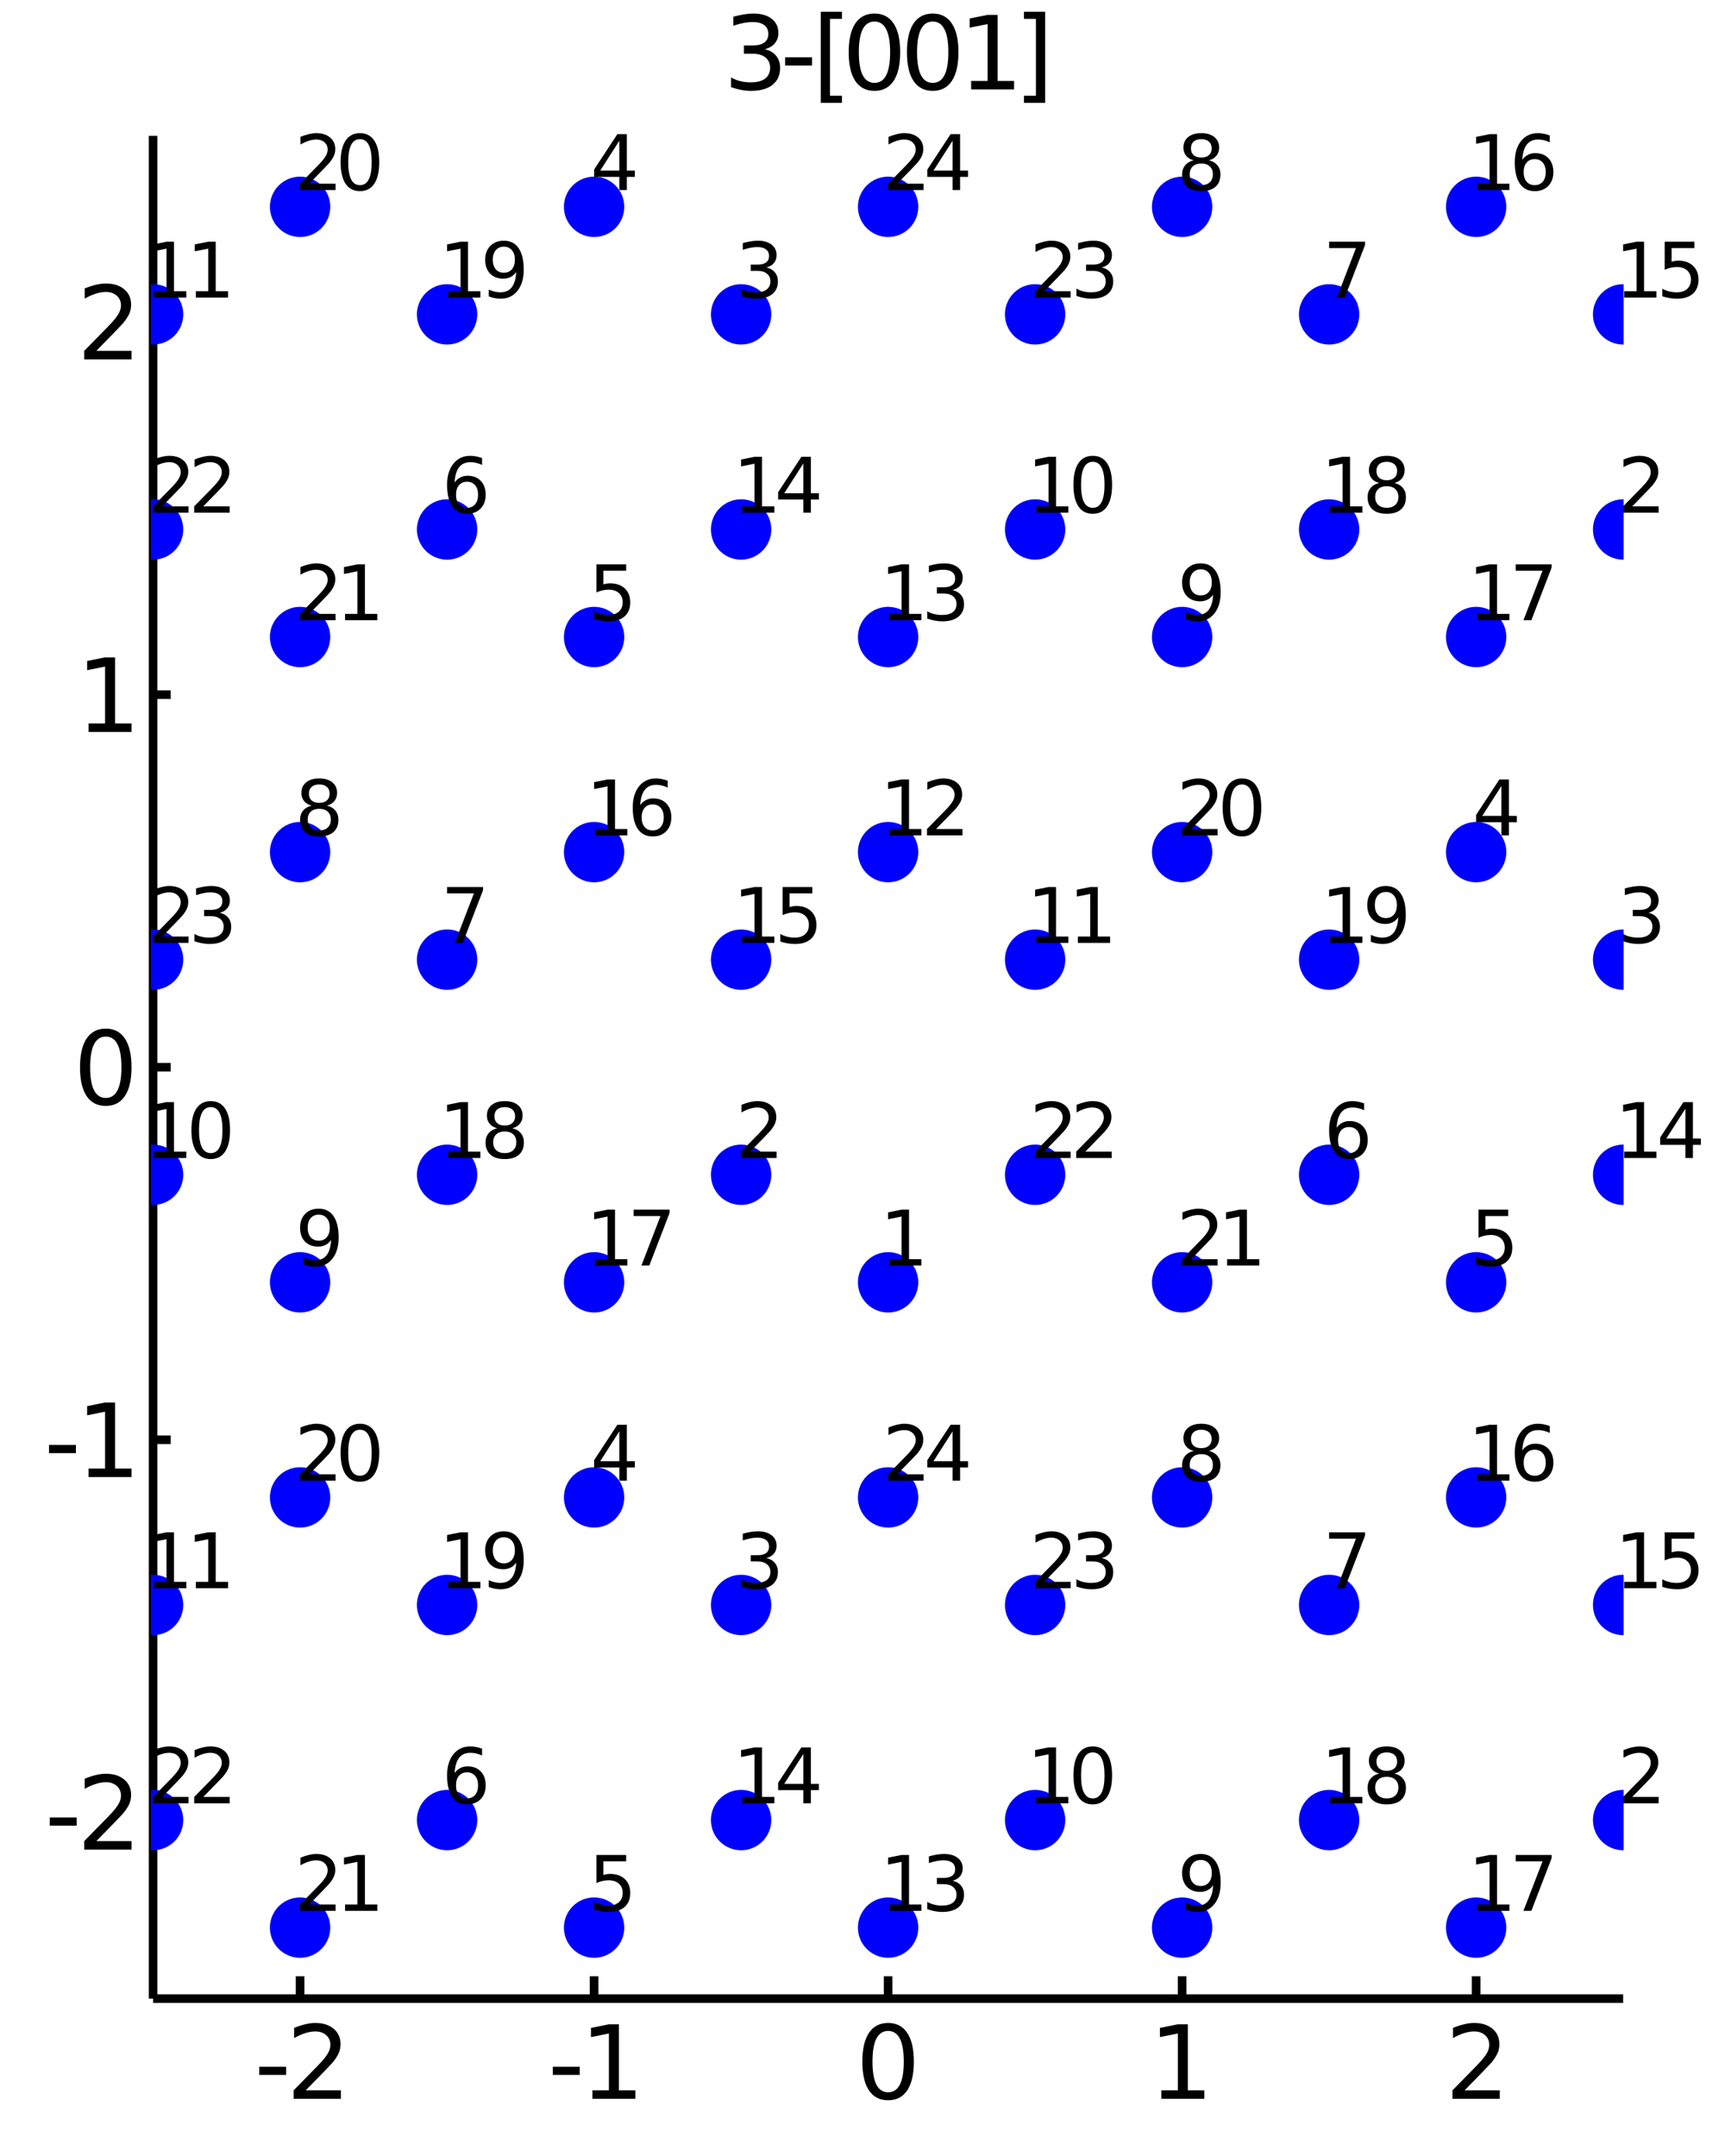 <?xml version="1.0" encoding="utf-8"?>
<svg xmlns="http://www.w3.org/2000/svg" xmlns:xlink="http://www.w3.org/1999/xlink" width="200" height="250" viewBox="0 0 800 1000">
<rect x="0" y="0" width="800" height="1000" fill="#808080" stroke="none"/>
<defs>
  <clipPath id="clip360">
    <rect x="0" y="0" width="800" height="1000"/>
  </clipPath>
</defs>
<path clip-path="url(#clip360)" d="
M0 1000 L800 1000 L800 0 L0 0  Z
  " fill="#ffffff" fill-rule="evenodd" fill-opacity="1"/>
<defs>
  <clipPath id="clip361">
    <rect x="200" y="100" width="701" height="701"/>
  </clipPath>
</defs>
<path clip-path="url(#clip360)" d="
M70.992 927.008 L752.756 927.008 L752.756 62.992 L70.992 62.992  Z
  " fill="#ffffff" fill-rule="evenodd" fill-opacity="1"/>
<defs>
  <clipPath id="clip362">
    <rect x="70" y="62" width="683" height="865"/>
  </clipPath>
</defs>
<polyline clip-path="url(#clip360)" style="stroke:#000000; stroke-width:4; stroke-opacity:1; fill:none" points="
  70.992,927.008 752.756,927.008 
  "/>
<polyline clip-path="url(#clip360)" style="stroke:#000000; stroke-width:4; stroke-opacity:1; fill:none" points="
  70.992,927.008 70.992,62.992 
  "/>
<polyline clip-path="url(#clip360)" style="stroke:#000000; stroke-width:4; stroke-opacity:1; fill:none" points="
  139.169,927.008 139.169,916.64 
  "/>
<polyline clip-path="url(#clip360)" style="stroke:#000000; stroke-width:4; stroke-opacity:1; fill:none" points="
  275.521,927.008 275.521,916.64 
  "/>
<polyline clip-path="url(#clip360)" style="stroke:#000000; stroke-width:4; stroke-opacity:1; fill:none" points="
  411.874,927.008 411.874,916.64 
  "/>
<polyline clip-path="url(#clip360)" style="stroke:#000000; stroke-width:4; stroke-opacity:1; fill:none" points="
  548.227,927.008 548.227,916.64 
  "/>
<polyline clip-path="url(#clip360)" style="stroke:#000000; stroke-width:4; stroke-opacity:1; fill:none" points="
  684.58,927.008 684.58,916.64 
  "/>
<polyline clip-path="url(#clip360)" style="stroke:#000000; stroke-width:4; stroke-opacity:1; fill:none" points="
  70.992,840.606 79.173,840.606 
  "/>
<polyline clip-path="url(#clip360)" style="stroke:#000000; stroke-width:4; stroke-opacity:1; fill:none" points="
  70.992,667.803 79.173,667.803 
  "/>
<polyline clip-path="url(#clip360)" style="stroke:#000000; stroke-width:4; stroke-opacity:1; fill:none" points="
  70.992,495 79.173,495 
  "/>
<polyline clip-path="url(#clip360)" style="stroke:#000000; stroke-width:4; stroke-opacity:1; fill:none" points="
  70.992,322.197 79.173,322.197 
  "/>
<polyline clip-path="url(#clip360)" style="stroke:#000000; stroke-width:4; stroke-opacity:1; fill:none" points="
  70.992,149.394 79.173,149.394 
  "/>
<path clip-path="url(#clip360)" d="M 0 0 M120.222 958.596 L132.699 958.596 L132.699 962.392 L120.222 962.392 L120.222 958.596 Z" fill="#000000" fill-rule="evenodd" fill-opacity="1" /><path clip-path="url(#clip360)" d="M 0 0 M141.796 969.545 L158.115 969.545 L158.115 973.48 L136.171 973.48 L136.171 969.545 Q138.833 966.79 143.416 962.16 Q148.023 957.508 149.203 956.165 Q151.449 953.642 152.328 951.906 Q153.231 950.147 153.231 948.457 Q153.231 945.702 151.286 943.966 Q149.365 942.23 146.263 942.23 Q144.064 942.23 141.611 942.994 Q139.18 943.758 136.402 945.309 L136.402 940.587 Q139.226 939.452 141.68 938.874 Q144.134 938.295 146.171 938.295 Q151.541 938.295 154.736 940.98 Q157.93 943.665 157.93 948.156 Q157.93 950.286 157.12 952.207 Q156.333 954.105 154.226 956.698 Q153.648 957.369 150.546 960.586 Q147.444 963.781 141.796 969.545 Z" fill="#000000" fill-rule="evenodd" fill-opacity="1" /><path clip-path="url(#clip360)" d="M 0 0 M256.389 958.596 L268.866 958.596 L268.866 962.392 L256.389 962.392 L256.389 958.596 Z" fill="#000000" fill-rule="evenodd" fill-opacity="1" /><path clip-path="url(#clip360)" d="M 0 0 M274.746 969.545 L282.385 969.545 L282.385 943.179 L274.075 944.846 L274.075 940.587 L282.338 938.92 L287.014 938.92 L287.014 969.545 L294.653 969.545 L294.653 973.48 L274.746 973.48 L274.746 969.545 Z" fill="#000000" fill-rule="evenodd" fill-opacity="1" /><path clip-path="url(#clip360)" d="M 0 0 M411.874 941.999 Q408.263 941.999 406.434 945.563 Q404.629 949.105 404.629 956.235 Q404.629 963.341 406.434 966.906 Q408.263 970.447 411.874 970.447 Q415.508 970.447 417.314 966.906 Q419.142 963.341 419.142 956.235 Q419.142 949.105 417.314 945.563 Q415.508 941.999 411.874 941.999 M411.874 938.295 Q417.684 938.295 420.74 942.901 Q423.818 947.485 423.818 956.235 Q423.818 964.961 420.74 969.568 Q417.684 974.151 411.874 974.151 Q406.064 974.151 402.985 969.568 Q399.93 964.961 399.93 956.235 Q399.93 947.485 402.985 942.901 Q406.064 938.295 411.874 938.295 Z" fill="#000000" fill-rule="evenodd" fill-opacity="1" /><path clip-path="url(#clip360)" d="M 0 0 M538.609 969.545 L546.248 969.545 L546.248 943.179 L537.937 944.846 L537.937 940.587 L546.201 938.92 L550.877 938.92 L550.877 969.545 L558.516 969.545 L558.516 973.48 L538.609 973.48 L538.609 969.545 Z" fill="#000000" fill-rule="evenodd" fill-opacity="1" /><path clip-path="url(#clip360)" d="M 0 0 M679.232 969.545 L695.552 969.545 L695.552 973.48 L673.607 973.48 L673.607 969.545 Q676.269 966.79 680.853 962.16 Q685.459 957.508 686.64 956.165 Q688.885 953.642 689.765 951.906 Q690.667 950.147 690.667 948.457 Q690.667 945.702 688.723 943.966 Q686.802 942.23 683.7 942.23 Q681.501 942.23 679.047 942.994 Q676.617 943.758 673.839 945.309 L673.839 940.587 Q676.663 939.452 679.117 938.874 Q681.57 938.295 683.607 938.295 Q688.978 938.295 692.172 940.98 Q695.367 943.665 695.367 948.156 Q695.367 950.286 694.556 952.207 Q693.769 954.105 691.663 956.698 Q691.084 957.369 687.982 960.586 Q684.88 963.781 679.232 969.545 Z" fill="#000000" fill-rule="evenodd" fill-opacity="1" /><path clip-path="url(#clip360)" d="M 0 0 M23.099 843.002 L35.576 843.002 L35.576 846.798 L23.099 846.798 L23.099 843.002 Z" fill="#000000" fill-rule="evenodd" fill-opacity="1" /><path clip-path="url(#clip360)" d="M 0 0 M44.673 853.951 L60.992 853.951 L60.992 857.886 L39.048 857.886 L39.048 853.951 Q41.71 851.197 46.293 846.567 Q50.9 841.914 52.08 840.572 Q54.325 838.048 55.205 836.312 Q56.108 834.553 56.108 832.863 Q56.108 830.109 54.163 828.373 Q52.242 826.636 49.14 826.636 Q46.941 826.636 44.488 827.4 Q42.057 828.164 39.279 829.715 L39.279 824.993 Q42.103 823.859 44.557 823.28 Q47.011 822.701 49.048 822.701 Q54.418 822.701 57.612 825.386 Q60.807 828.072 60.807 832.562 Q60.807 834.692 59.997 836.613 Q59.21 838.511 57.103 841.104 Q56.525 841.775 53.423 844.993 Q50.321 848.187 44.673 853.951 Z" fill="#000000" fill-rule="evenodd" fill-opacity="1" /><path clip-path="url(#clip360)" d="M 0 0 M22.728 670.199 L35.205 670.199 L35.205 673.995 L22.728 673.995 L22.728 670.199 Z" fill="#000000" fill-rule="evenodd" fill-opacity="1" /><path clip-path="url(#clip360)" d="M 0 0 M41.085 681.148 L48.724 681.148 L48.724 654.782 L40.413 656.449 L40.413 652.19 L48.677 650.523 L53.353 650.523 L53.353 681.148 L60.992 681.148 L60.992 685.083 L41.085 685.083 L41.085 681.148 Z" fill="#000000" fill-rule="evenodd" fill-opacity="1" /><path clip-path="url(#clip360)" d="M 0 0 M49.048 480.799 Q45.437 480.799 43.608 484.363 Q41.802 487.905 41.802 495.035 Q41.802 502.141 43.608 505.706 Q45.437 509.248 49.048 509.248 Q52.682 509.248 54.487 505.706 Q56.316 502.141 56.316 495.035 Q56.316 487.905 54.487 484.363 Q52.682 480.799 49.048 480.799 M49.048 477.095 Q54.858 477.095 57.913 481.701 Q60.992 486.285 60.992 495.035 Q60.992 503.762 57.913 508.368 Q54.858 512.951 49.048 512.951 Q43.238 512.951 40.159 508.368 Q37.103 503.762 37.103 495.035 Q37.103 486.285 40.159 481.701 Q43.238 477.095 49.048 477.095 Z" fill="#000000" fill-rule="evenodd" fill-opacity="1" /><path clip-path="url(#clip360)" d="M 0 0 M41.085 335.542 L48.724 335.542 L48.724 309.176 L40.413 310.843 L40.413 306.584 L48.677 304.917 L53.353 304.917 L53.353 335.542 L60.992 335.542 L60.992 339.477 L41.085 339.477 L41.085 335.542 Z" fill="#000000" fill-rule="evenodd" fill-opacity="1" /><path clip-path="url(#clip360)" d="M 0 0 M44.673 162.739 L60.992 162.739 L60.992 166.674 L39.048 166.674 L39.048 162.739 Q41.71 159.984 46.293 155.354 Q50.9 150.702 52.08 149.359 Q54.325 146.836 55.205 145.1 Q56.108 143.34 56.108 141.651 Q56.108 138.896 54.163 137.16 Q52.242 135.424 49.14 135.424 Q46.941 135.424 44.488 136.188 Q42.057 136.952 39.279 138.503 L39.279 133.78 Q42.103 132.646 44.557 132.067 Q47.011 131.489 49.048 131.489 Q54.418 131.489 57.612 134.174 Q60.807 136.859 60.807 141.35 Q60.807 143.479 59.997 145.401 Q59.21 147.299 57.103 149.891 Q56.525 150.563 53.423 153.78 Q50.321 156.975 44.673 162.739 Z" fill="#000000" fill-rule="evenodd" fill-opacity="1" /><path clip-path="url(#clip360)" d="M 0 0 M354.664 22.838 Q358.02 23.555 359.895 25.824 Q361.793 28.092 361.793 31.426 Q361.793 36.541 358.275 39.342 Q354.756 42.143 348.275 42.143 Q346.099 42.143 343.784 41.703 Q341.492 41.287 339.039 40.43 L339.039 35.916 Q340.983 37.051 343.298 37.629 Q345.613 38.208 348.136 38.208 Q352.534 38.208 354.826 36.472 Q357.141 34.736 357.141 31.426 Q357.141 28.37 354.988 26.657 Q352.858 24.921 349.039 24.921 L345.011 24.921 L345.011 21.079 L349.224 21.079 Q352.673 21.079 354.502 19.713 Q356.33 18.324 356.33 15.731 Q356.33 13.069 354.432 11.657 Q352.557 10.222 349.039 10.222 Q347.117 10.222 344.918 10.639 Q342.719 11.056 340.08 11.935 L340.08 7.768 Q342.742 7.028 345.057 6.657 Q347.395 6.287 349.455 6.287 Q354.779 6.287 357.881 8.718 Q360.983 11.125 360.983 15.245 Q360.983 18.116 359.34 20.106 Q357.696 22.074 354.664 22.838 Z" fill="#000000" fill-rule="evenodd" fill-opacity="1" /><path clip-path="url(#clip360)" d="M 0 0 M364.108 26.588 L376.585 26.588 L376.585 30.384 L364.108 30.384 L364.108 26.588 Z" fill="#000000" fill-rule="evenodd" fill-opacity="1" /><path clip-path="url(#clip360)" d="M 0 0 M380.659 5.454 L390.474 5.454 L390.474 8.764 L384.918 8.764 L384.918 44.412 L390.474 44.412 L390.474 47.722 L380.659 47.722 L380.659 5.454 Z" fill="#000000" fill-rule="evenodd" fill-opacity="1" /><path clip-path="url(#clip360)" d="M 0 0 M405.543 9.991 Q401.932 9.991 400.103 13.556 Q398.298 17.097 398.298 24.227 Q398.298 31.333 400.103 34.898 Q401.932 38.44 405.543 38.44 Q409.177 38.44 410.983 34.898 Q412.812 31.333 412.812 24.227 Q412.812 17.097 410.983 13.556 Q409.177 9.991 405.543 9.991 M405.543 6.287 Q411.353 6.287 414.409 10.893 Q417.487 15.477 417.487 24.227 Q417.487 32.953 414.409 37.56 Q411.353 42.143 405.543 42.143 Q399.733 42.143 396.654 37.56 Q393.599 32.953 393.599 24.227 Q393.599 15.477 396.654 10.893 Q399.733 6.287 405.543 6.287 Z" fill="#000000" fill-rule="evenodd" fill-opacity="1" /><path clip-path="url(#clip360)" d="M 0 0 M432.557 9.991 Q428.946 9.991 427.117 13.556 Q425.311 17.097 425.311 24.227 Q425.311 31.333 427.117 34.898 Q428.946 38.44 432.557 38.44 Q436.191 38.44 437.997 34.898 Q439.825 31.333 439.825 24.227 Q439.825 17.097 437.997 13.556 Q436.191 9.991 432.557 9.991 M432.557 6.287 Q438.367 6.287 441.422 10.893 Q444.501 15.477 444.501 24.227 Q444.501 32.953 441.422 37.56 Q438.367 42.143 432.557 42.143 Q426.747 42.143 423.668 37.56 Q420.612 32.953 420.612 24.227 Q420.612 15.477 423.668 10.893 Q426.747 6.287 432.557 6.287 Z" fill="#000000" fill-rule="evenodd" fill-opacity="1" /><path clip-path="url(#clip360)" d="M 0 0 M450.381 37.537 L458.02 37.537 L458.02 11.171 L449.709 12.838 L449.709 8.579 L457.973 6.912 L462.649 6.912 L462.649 37.537 L470.288 37.537 L470.288 41.472 L450.381 41.472 L450.381 37.537 Z" fill="#000000" fill-rule="evenodd" fill-opacity="1" /><path clip-path="url(#clip360)" d="M 0 0 M484.709 5.454 L484.709 47.722 L474.895 47.722 L474.895 44.412 L480.427 44.412 L480.427 8.764 L474.895 8.764 L474.895 5.454 L484.709 5.454 Z" fill="#000000" fill-rule="evenodd" fill-opacity="1" /><circle clip-path="url(#clip362)" cx="139.169" cy="894.072" r="14" fill="#0000ff" fill-rule="evenodd" fill-opacity="1" stroke="none"/>
<path clip-path="url(#clip360)" d="M 0 0 M143.387 883.344 L155.627 883.344 L155.627 886.296 L139.169 886.296 L139.169 883.344 Q141.165 881.278 144.603 877.806 Q148.057 874.317 148.943 873.31 Q150.627 871.417 151.286 870.115 Q151.964 868.796 151.964 867.529 Q151.964 865.463 150.505 864.16 Q149.064 862.858 146.738 862.858 Q145.089 862.858 143.248 863.431 Q141.425 864.004 139.342 865.167 L139.342 861.626 Q141.46 860.775 143.3 860.341 Q145.141 859.907 146.668 859.907 Q150.696 859.907 153.092 861.921 Q155.488 863.935 155.488 867.303 Q155.488 868.9 154.88 870.341 Q154.29 871.765 152.71 873.709 Q152.276 874.213 149.95 876.626 Q147.623 879.022 143.387 883.344 Z" fill="#000000" fill-rule="evenodd" fill-opacity="1" /><path clip-path="url(#clip360)" d="M 0 0 M160.036 883.344 L165.766 883.344 L165.766 863.57 L159.533 864.82 L159.533 861.626 L165.731 860.376 L169.238 860.376 L169.238 883.344 L174.967 883.344 L174.967 886.296 L160.036 886.296 L160.036 883.344 Z" fill="#000000" fill-rule="evenodd" fill-opacity="1" /><circle clip-path="url(#clip362)" cx="411.874" cy="594.768" r="14" fill="#0000ff" fill-rule="evenodd" fill-opacity="1" stroke="none"/>
<circle clip-path="url(#clip362)" cx="343.698" cy="544.884" r="14" fill="#0000ff" fill-rule="evenodd" fill-opacity="1" stroke="none"/>
<circle clip-path="url(#clip362)" cx="343.698" cy="744.42" r="14" fill="#0000ff" fill-rule="evenodd" fill-opacity="1" stroke="none"/>
<circle clip-path="url(#clip362)" cx="275.521" cy="694.536" r="14" fill="#0000ff" fill-rule="evenodd" fill-opacity="1" stroke="none"/>
<circle clip-path="url(#clip362)" cx="275.521" cy="894.072" r="14" fill="#0000ff" fill-rule="evenodd" fill-opacity="1" stroke="none"/>
<circle clip-path="url(#clip362)" cx="207.345" cy="844.188" r="14" fill="#0000ff" fill-rule="evenodd" fill-opacity="1" stroke="none"/>
<circle clip-path="url(#clip362)" cx="207.345" cy="445.116" r="14" fill="#0000ff" fill-rule="evenodd" fill-opacity="1" stroke="none"/>
<circle clip-path="url(#clip362)" cx="139.169" cy="395.232" r="14" fill="#0000ff" fill-rule="evenodd" fill-opacity="1" stroke="none"/>
<circle clip-path="url(#clip362)" cx="139.169" cy="594.768" r="14" fill="#0000ff" fill-rule="evenodd" fill-opacity="1" stroke="none"/>
<circle clip-path="url(#clip362)" cx="70.992" cy="544.884" r="14" fill="#0000ff" fill-rule="evenodd" fill-opacity="1" stroke="none"/>
<circle clip-path="url(#clip362)" cx="70.992" cy="744.42" r="14" fill="#0000ff" fill-rule="evenodd" fill-opacity="1" stroke="none"/>
<circle clip-path="url(#clip362)" cx="411.874" cy="894.072" r="14" fill="#0000ff" fill-rule="evenodd" fill-opacity="1" stroke="none"/>
<circle clip-path="url(#clip362)" cx="343.698" cy="844.188" r="14" fill="#0000ff" fill-rule="evenodd" fill-opacity="1" stroke="none"/>
<circle clip-path="url(#clip362)" cx="343.698" cy="445.116" r="14" fill="#0000ff" fill-rule="evenodd" fill-opacity="1" stroke="none"/>
<circle clip-path="url(#clip362)" cx="275.521" cy="594.768" r="14" fill="#0000ff" fill-rule="evenodd" fill-opacity="1" stroke="none"/>
<circle clip-path="url(#clip362)" cx="207.345" cy="544.884" r="14" fill="#0000ff" fill-rule="evenodd" fill-opacity="1" stroke="none"/>
<circle clip-path="url(#clip362)" cx="207.345" cy="744.42" r="14" fill="#0000ff" fill-rule="evenodd" fill-opacity="1" stroke="none"/>
<circle clip-path="url(#clip362)" cx="139.169" cy="694.536" r="14" fill="#0000ff" fill-rule="evenodd" fill-opacity="1" stroke="none"/>
<circle clip-path="url(#clip362)" cx="139.169" cy="295.464" r="14" fill="#0000ff" fill-rule="evenodd" fill-opacity="1" stroke="none"/>
<circle clip-path="url(#clip362)" cx="70.992" cy="844.188" r="14" fill="#0000ff" fill-rule="evenodd" fill-opacity="1" stroke="none"/>
<circle clip-path="url(#clip362)" cx="70.992" cy="445.116" r="14" fill="#0000ff" fill-rule="evenodd" fill-opacity="1" stroke="none"/>
<circle clip-path="url(#clip362)" cx="411.874" cy="694.536" r="14" fill="#0000ff" fill-rule="evenodd" fill-opacity="1" stroke="none"/>
<path clip-path="url(#clip360)" d="M 0 0 M412.377 584.041 L418.107 584.041 L418.107 564.266 L411.874 565.516 L411.874 562.322 L418.072 561.072 L421.579 561.072 L421.579 584.041 L427.308 584.041 L427.308 586.992 L412.377 586.992 L412.377 584.041 Z" fill="#000000" fill-rule="evenodd" fill-opacity="1" /><path clip-path="url(#clip360)" d="M 0 0 M347.916 534.157 L360.156 534.157 L360.156 537.108 L343.698 537.108 L343.698 534.157 Q345.694 532.091 349.132 528.618 Q352.586 525.129 353.472 524.122 Q355.156 522.23 355.816 520.928 Q356.493 519.608 356.493 518.341 Q356.493 516.275 355.034 514.973 Q353.593 513.671 351.267 513.671 Q349.618 513.671 347.777 514.244 Q345.955 514.816 343.871 515.98 L343.871 512.438 Q345.989 511.587 347.83 511.153 Q349.67 510.719 351.198 510.719 Q355.225 510.719 357.621 512.733 Q360.017 514.747 360.017 518.115 Q360.017 519.712 359.409 521.153 Q358.819 522.577 357.239 524.521 Q356.805 525.025 354.479 527.438 Q352.152 529.834 347.916 534.157 Z" fill="#000000" fill-rule="evenodd" fill-opacity="1" /><path clip-path="url(#clip360)" d="M 0 0 M355.416 722.668 Q357.934 723.206 359.34 724.908 Q360.764 726.609 360.764 729.109 Q360.764 732.946 358.125 735.047 Q355.486 737.147 350.625 737.147 Q348.993 737.147 347.257 736.817 Q345.538 736.505 343.698 735.863 L343.698 732.477 Q345.156 733.328 346.892 733.762 Q348.628 734.196 350.521 734.196 Q353.819 734.196 355.538 732.894 Q357.274 731.592 357.274 729.109 Q357.274 726.818 355.659 725.533 Q354.062 724.231 351.198 724.231 L348.177 724.231 L348.177 721.349 L351.336 721.349 Q353.923 721.349 355.295 720.325 Q356.666 719.283 356.666 717.338 Q356.666 715.342 355.243 714.283 Q353.836 713.206 351.198 713.206 Q349.757 713.206 348.107 713.519 Q346.458 713.831 344.479 714.491 L344.479 711.366 Q346.475 710.811 348.212 710.533 Q349.965 710.255 351.51 710.255 Q355.503 710.255 357.83 712.078 Q360.156 713.884 360.156 716.974 Q360.156 719.127 358.923 720.62 Q357.691 722.095 355.416 722.668 Z" fill="#000000" fill-rule="evenodd" fill-opacity="1" /><path clip-path="url(#clip360)" d="M 0 0 M287.223 663.895 L278.368 677.732 L287.223 677.732 L287.223 663.895 M286.302 660.84 L290.712 660.84 L290.712 677.732 L294.41 677.732 L294.41 680.649 L290.712 680.649 L290.712 686.76 L287.223 686.76 L287.223 680.649 L275.521 680.649 L275.521 677.263 L286.302 660.84 Z" fill="#000000" fill-rule="evenodd" fill-opacity="1" /><path clip-path="url(#clip360)" d="M 0 0 M276.615 860.376 L290.382 860.376 L290.382 863.327 L279.827 863.327 L279.827 869.681 Q280.591 869.421 281.355 869.299 Q282.118 869.16 282.882 869.16 Q287.223 869.16 289.757 871.539 Q292.292 873.917 292.292 877.98 Q292.292 882.164 289.688 884.49 Q287.084 886.799 282.344 886.799 Q280.712 886.799 279.011 886.521 Q277.327 886.244 275.521 885.688 L275.521 882.164 Q277.084 883.015 278.75 883.431 Q280.417 883.848 282.275 883.848 Q285.278 883.848 287.032 882.268 Q288.785 880.688 288.785 877.98 Q288.785 875.272 287.032 873.692 Q285.278 872.112 282.275 872.112 Q280.868 872.112 279.462 872.424 Q278.073 872.737 276.615 873.397 L276.615 860.376 Z" fill="#000000" fill-rule="evenodd" fill-opacity="1" /><path clip-path="url(#clip360)" d="M 0 0 M216.598 822.054 Q214.237 822.054 212.848 823.669 Q211.477 825.283 211.477 828.096 Q211.477 830.891 212.848 832.523 Q214.237 834.138 216.598 834.138 Q218.959 834.138 220.331 832.523 Q221.72 830.891 221.72 828.096 Q221.72 825.283 220.331 823.669 Q218.959 822.054 216.598 822.054 M223.56 811.065 L223.56 814.259 Q222.241 813.634 220.886 813.304 Q219.55 812.974 218.23 812.974 Q214.758 812.974 212.918 815.318 Q211.095 817.662 210.834 822.401 Q211.859 820.891 213.404 820.092 Q214.949 819.276 216.807 819.276 Q220.713 819.276 222.97 821.655 Q225.244 824.016 225.244 828.096 Q225.244 832.089 222.883 834.502 Q220.522 836.915 216.598 836.915 Q212.102 836.915 209.723 833.478 Q207.345 830.023 207.345 823.478 Q207.345 817.332 210.262 813.686 Q213.178 810.023 218.091 810.023 Q219.411 810.023 220.748 810.283 Q222.102 810.544 223.56 811.065 Z" fill="#000000" fill-rule="evenodd" fill-opacity="1" /><path clip-path="url(#clip360)" d="M 0 0 M207.345 411.42 L224.011 411.42 L224.011 412.913 L214.602 437.34 L210.939 437.34 L219.793 414.371 L207.345 414.371 L207.345 411.42 Z" fill="#000000" fill-rule="evenodd" fill-opacity="1" /><path clip-path="url(#clip360)" d="M 0 0 M148.057 375.147 Q145.557 375.147 144.116 376.484 Q142.693 377.821 142.693 380.164 Q142.693 382.508 144.116 383.845 Q145.557 385.182 148.057 385.182 Q150.557 385.182 151.998 383.845 Q153.439 382.491 153.439 380.164 Q153.439 377.821 151.998 376.484 Q150.575 375.147 148.057 375.147 M144.55 373.654 Q142.293 373.098 141.026 371.553 Q139.776 370.008 139.776 367.786 Q139.776 364.678 141.981 362.873 Q144.203 361.067 148.057 361.067 Q151.929 361.067 154.134 362.873 Q156.339 364.678 156.339 367.786 Q156.339 370.008 155.071 371.553 Q153.821 373.098 151.582 373.654 Q154.116 374.244 155.523 375.963 Q156.946 377.682 156.946 380.164 Q156.946 383.932 154.637 385.946 Q152.346 387.96 148.057 387.96 Q143.769 387.96 141.46 385.946 Q139.169 383.932 139.169 380.164 Q139.169 377.682 140.592 375.963 Q142.016 374.244 144.55 373.654 M143.266 368.116 Q143.266 370.13 144.516 371.258 Q145.783 372.387 148.057 372.387 Q150.314 372.387 151.582 371.258 Q152.866 370.13 152.866 368.116 Q152.866 366.102 151.582 364.974 Q150.314 363.845 148.057 363.845 Q145.783 363.845 144.516 364.974 Q143.266 366.102 143.266 368.116 Z" fill="#000000" fill-rule="evenodd" fill-opacity="1" /><path clip-path="url(#clip360)" d="M 0 0 M140.835 586.454 L140.835 583.259 Q142.155 583.884 143.509 584.214 Q144.863 584.544 146.165 584.544 Q149.637 584.544 151.46 582.218 Q153.3 579.874 153.561 575.117 Q152.554 576.61 151.009 577.409 Q149.464 578.207 147.589 578.207 Q143.7 578.207 141.425 575.864 Q139.169 573.502 139.169 569.423 Q139.169 565.43 141.53 563.016 Q143.891 560.603 147.814 560.603 Q152.311 560.603 154.672 564.058 Q157.05 567.496 157.05 574.058 Q157.05 580.186 154.134 583.85 Q151.234 587.495 146.321 587.495 Q145.002 587.495 143.648 587.235 Q142.293 586.975 140.835 586.454 M147.814 575.464 Q150.175 575.464 151.547 573.85 Q152.936 572.235 152.936 569.423 Q152.936 566.627 151.547 565.013 Q150.175 563.381 147.814 563.381 Q145.453 563.381 144.064 565.013 Q142.693 566.627 142.693 569.423 Q142.693 572.235 144.064 573.85 Q145.453 575.464 147.814 575.464 Z" fill="#000000" fill-rule="evenodd" fill-opacity="1" /><path clip-path="url(#clip360)" d="M 0 0 M71.496 534.157 L77.225 534.157 L77.225 514.382 L70.992 515.632 L70.992 512.438 L77.19 511.188 L80.697 511.188 L80.697 534.157 L86.426 534.157 L86.426 537.108 L71.496 537.108 L71.496 534.157 Z" fill="#000000" fill-rule="evenodd" fill-opacity="1" /><path clip-path="url(#clip360)" d="M 0 0 M97.728 513.497 Q95.02 513.497 93.648 516.171 Q92.294 518.827 92.294 524.174 Q92.294 529.504 93.648 532.177 Q95.02 534.834 97.728 534.834 Q100.454 534.834 101.808 532.177 Q103.179 529.504 103.179 524.174 Q103.179 518.827 101.808 516.171 Q100.454 513.497 97.728 513.497 M97.728 510.719 Q102.086 510.719 104.377 514.174 Q106.686 517.612 106.686 524.174 Q106.686 530.719 104.377 534.174 Q102.086 537.611 97.728 537.611 Q93.371 537.611 91.061 534.174 Q88.77 530.719 88.77 524.174 Q88.77 517.612 91.061 514.174 Q93.371 510.719 97.728 510.719 Z" fill="#000000" fill-rule="evenodd" fill-opacity="1" /><path clip-path="url(#clip360)" d="M 0 0 M71.496 733.692 L77.225 733.692 L77.225 713.918 L70.992 715.168 L70.992 711.974 L77.19 710.724 L80.697 710.724 L80.697 733.692 L86.426 733.692 L86.426 736.644 L71.496 736.644 L71.496 733.692 Z" fill="#000000" fill-rule="evenodd" fill-opacity="1" /><path clip-path="url(#clip360)" d="M 0 0 M90.836 733.692 L96.565 733.692 L96.565 713.918 L90.332 715.168 L90.332 711.974 L96.53 710.724 L100.037 710.724 L100.037 733.692 L105.766 733.692 L105.766 736.644 L90.836 736.644 L90.836 733.692 Z" fill="#000000" fill-rule="evenodd" fill-opacity="1" /><path clip-path="url(#clip360)" d="M 0 0 M412.377 883.344 L418.107 883.344 L418.107 863.57 L411.874 864.82 L411.874 861.626 L418.072 860.376 L421.579 860.376 L421.579 883.344 L427.308 883.344 L427.308 886.296 L412.377 886.296 L412.377 883.344 Z" fill="#000000" fill-rule="evenodd" fill-opacity="1" /><path clip-path="url(#clip360)" d="M 0 0 M441.735 872.32 Q444.252 872.858 445.659 874.56 Q447.082 876.261 447.082 878.761 Q447.082 882.598 444.443 884.699 Q441.804 886.799 436.943 886.799 Q435.311 886.799 433.575 886.469 Q431.857 886.157 430.016 885.515 L430.016 882.129 Q431.475 882.98 433.211 883.414 Q434.947 883.848 436.839 883.848 Q440.138 883.848 441.856 882.546 Q443.593 881.244 443.593 878.761 Q443.593 876.469 441.978 875.185 Q440.381 873.883 437.516 873.883 L434.495 873.883 L434.495 871.001 L437.655 871.001 Q440.242 871.001 441.613 869.976 Q442.985 868.935 442.985 866.99 Q442.985 864.994 441.561 863.935 Q440.155 862.858 437.516 862.858 Q436.075 862.858 434.426 863.171 Q432.777 863.483 430.798 864.143 L430.798 861.018 Q432.794 860.463 434.53 860.185 Q436.284 859.907 437.829 859.907 Q441.822 859.907 444.148 861.73 Q446.475 863.535 446.475 866.626 Q446.475 868.779 445.242 870.272 Q444.009 871.747 441.735 872.32 Z" fill="#000000" fill-rule="evenodd" fill-opacity="1" /><path clip-path="url(#clip360)" d="M 0 0 M344.201 833.46 L349.93 833.46 L349.93 813.686 L343.698 814.936 L343.698 811.742 L349.896 810.492 L353.402 810.492 L353.402 833.46 L359.132 833.46 L359.132 836.412 L344.201 836.412 L344.201 833.46 Z" fill="#000000" fill-rule="evenodd" fill-opacity="1" /><path clip-path="url(#clip360)" d="M 0 0 M372.569 813.547 L363.715 827.384 L372.569 827.384 L372.569 813.547 M371.649 810.492 L376.059 810.492 L376.059 827.384 L379.756 827.384 L379.756 830.301 L376.059 830.301 L376.059 836.412 L372.569 836.412 L372.569 830.301 L360.868 830.301 L360.868 826.915 L371.649 810.492 Z" fill="#000000" fill-rule="evenodd" fill-opacity="1" /><path clip-path="url(#clip360)" d="M 0 0 M344.201 434.389 L349.93 434.389 L349.93 414.614 L343.698 415.864 L343.698 412.67 L349.896 411.42 L353.402 411.42 L353.402 434.389 L359.132 434.389 L359.132 437.34 L344.201 437.34 L344.201 434.389 Z" fill="#000000" fill-rule="evenodd" fill-opacity="1" /><path clip-path="url(#clip360)" d="M 0 0 M362.968 411.42 L376.736 411.42 L376.736 414.371 L366.18 414.371 L366.18 420.726 Q366.944 420.465 367.708 420.344 Q368.472 420.205 369.236 420.205 Q373.576 420.205 376.111 422.583 Q378.645 424.962 378.645 429.024 Q378.645 433.208 376.041 435.534 Q373.437 437.843 368.698 437.843 Q367.066 437.843 365.364 437.566 Q363.68 437.288 361.875 436.732 L361.875 433.208 Q363.437 434.059 365.104 434.475 Q366.77 434.892 368.628 434.892 Q371.632 434.892 373.385 433.312 Q375.138 431.732 375.138 429.024 Q375.138 426.316 373.385 424.736 Q371.632 423.156 368.628 423.156 Q367.222 423.156 365.816 423.469 Q364.427 423.781 362.968 424.441 L362.968 411.42 Z" fill="#000000" fill-rule="evenodd" fill-opacity="1" /><path clip-path="url(#clip360)" d="M 0 0 M276.025 584.041 L281.754 584.041 L281.754 564.266 L275.521 565.516 L275.521 562.322 L281.719 561.072 L285.226 561.072 L285.226 584.041 L290.955 584.041 L290.955 586.992 L276.025 586.992 L276.025 584.041 Z" fill="#000000" fill-rule="evenodd" fill-opacity="1" /><path clip-path="url(#clip360)" d="M 0 0 M293.872 561.072 L310.538 561.072 L310.538 562.565 L301.129 586.992 L297.466 586.992 L306.32 564.023 L293.872 564.023 L293.872 561.072 Z" fill="#000000" fill-rule="evenodd" fill-opacity="1" /><path clip-path="url(#clip360)" d="M 0 0 M207.848 534.157 L213.577 534.157 L213.577 514.382 L207.345 515.632 L207.345 512.438 L213.543 511.188 L217.05 511.188 L217.05 534.157 L222.779 534.157 L222.779 537.108 L207.848 537.108 L207.848 534.157 Z" fill="#000000" fill-rule="evenodd" fill-opacity="1" /><path clip-path="url(#clip360)" d="M 0 0 M234.081 524.799 Q231.581 524.799 230.14 526.136 Q228.716 527.473 228.716 529.816 Q228.716 532.16 230.14 533.497 Q231.581 534.834 234.081 534.834 Q236.581 534.834 238.022 533.497 Q239.463 532.143 239.463 529.816 Q239.463 527.473 238.022 526.136 Q236.598 524.799 234.081 524.799 M230.574 523.306 Q228.317 522.75 227.05 521.205 Q225.8 519.66 225.8 517.438 Q225.8 514.33 228.004 512.525 Q230.227 510.719 234.081 510.719 Q237.952 510.719 240.157 512.525 Q242.362 514.33 242.362 517.438 Q242.362 519.66 241.095 521.205 Q239.845 522.75 237.605 523.306 Q240.14 523.896 241.546 525.615 Q242.97 527.334 242.97 529.816 Q242.97 533.584 240.661 535.598 Q238.369 537.611 234.081 537.611 Q229.793 537.611 227.484 535.598 Q225.192 533.584 225.192 529.816 Q225.192 527.334 226.616 525.615 Q228.039 523.896 230.574 523.306 M229.289 517.768 Q229.289 519.782 230.539 520.91 Q231.807 522.039 234.081 522.039 Q236.338 522.039 237.605 520.91 Q238.89 519.782 238.89 517.768 Q238.89 515.754 237.605 514.625 Q236.338 513.497 234.081 513.497 Q231.807 513.497 230.539 514.625 Q229.289 515.754 229.289 517.768 Z" fill="#000000" fill-rule="evenodd" fill-opacity="1" /><path clip-path="url(#clip360)" d="M 0 0 M207.848 733.692 L213.577 733.692 L213.577 713.918 L207.345 715.168 L207.345 711.974 L213.543 710.724 L217.05 710.724 L217.05 733.692 L222.779 733.692 L222.779 736.644 L207.848 736.644 L207.848 733.692 Z" fill="#000000" fill-rule="evenodd" fill-opacity="1" /><path clip-path="url(#clip360)" d="M 0 0 M226.685 736.106 L226.685 732.911 Q228.004 733.536 229.359 733.866 Q230.713 734.196 232.015 734.196 Q235.487 734.196 237.31 731.87 Q239.15 729.526 239.411 724.769 Q238.404 726.262 236.859 727.061 Q235.313 727.859 233.438 727.859 Q229.55 727.859 227.275 725.515 Q225.018 723.154 225.018 719.075 Q225.018 715.081 227.379 712.668 Q229.741 710.255 233.664 710.255 Q238.161 710.255 240.522 713.71 Q242.9 717.147 242.9 723.71 Q242.9 729.838 239.984 733.502 Q237.084 737.147 232.171 737.147 Q230.852 737.147 229.498 736.887 Q228.143 736.627 226.685 736.106 M233.664 725.116 Q236.025 725.116 237.397 723.502 Q238.786 721.887 238.786 719.075 Q238.786 716.279 237.397 714.665 Q236.025 713.033 233.664 713.033 Q231.303 713.033 229.914 714.665 Q228.543 716.279 228.543 719.075 Q228.543 721.887 229.914 723.502 Q231.303 725.116 233.664 725.116 Z" fill="#000000" fill-rule="evenodd" fill-opacity="1" /><path clip-path="url(#clip360)" d="M 0 0 M143.387 683.809 L155.627 683.809 L155.627 686.76 L139.169 686.76 L139.169 683.809 Q141.165 681.743 144.603 678.27 Q148.057 674.781 148.943 673.774 Q150.627 671.881 151.286 670.579 Q151.964 669.26 151.964 667.993 Q151.964 665.927 150.505 664.625 Q149.064 663.323 146.738 663.323 Q145.089 663.323 143.248 663.895 Q141.425 664.468 139.342 665.632 L139.342 662.09 Q141.46 661.239 143.3 660.805 Q145.141 660.371 146.668 660.371 Q150.696 660.371 153.092 662.385 Q155.488 664.399 155.488 667.767 Q155.488 669.364 154.88 670.805 Q154.29 672.229 152.71 674.173 Q152.276 674.677 149.95 677.09 Q147.623 679.486 143.387 683.809 Z" fill="#000000" fill-rule="evenodd" fill-opacity="1" /><path clip-path="url(#clip360)" d="M 0 0 M166.929 663.149 Q164.22 663.149 162.849 665.823 Q161.495 668.479 161.495 673.826 Q161.495 679.156 162.849 681.829 Q164.22 684.486 166.929 684.486 Q169.654 684.486 171.009 681.829 Q172.38 679.156 172.38 673.826 Q172.38 668.479 171.009 665.823 Q169.654 663.149 166.929 663.149 M166.929 660.371 Q171.286 660.371 173.578 663.826 Q175.887 667.263 175.887 673.826 Q175.887 680.371 173.578 683.826 Q171.286 687.263 166.929 687.263 Q162.571 687.263 160.262 683.826 Q157.97 680.371 157.97 673.826 Q157.97 667.263 160.262 663.826 Q162.571 660.371 166.929 660.371 Z" fill="#000000" fill-rule="evenodd" fill-opacity="1" /><path clip-path="url(#clip360)" d="M 0 0 M143.387 284.737 L155.627 284.737 L155.627 287.688 L139.169 287.688 L139.169 284.737 Q141.165 282.671 144.603 279.199 Q148.057 275.709 148.943 274.702 Q150.627 272.81 151.286 271.508 Q151.964 270.188 151.964 268.921 Q151.964 266.855 150.505 265.553 Q149.064 264.251 146.738 264.251 Q145.089 264.251 143.248 264.824 Q141.425 265.397 139.342 266.56 L139.342 263.018 Q141.46 262.167 143.3 261.733 Q145.141 261.299 146.668 261.299 Q150.696 261.299 153.092 263.313 Q155.488 265.327 155.488 268.695 Q155.488 270.292 154.88 271.733 Q154.29 273.157 152.71 275.101 Q152.276 275.605 149.95 278.018 Q147.623 280.414 143.387 284.737 Z" fill="#000000" fill-rule="evenodd" fill-opacity="1" /><path clip-path="url(#clip360)" d="M 0 0 M160.036 284.737 L165.766 284.737 L165.766 264.963 L159.533 266.213 L159.533 263.018 L165.731 261.768 L169.238 261.768 L169.238 284.737 L174.967 284.737 L174.967 287.688 L160.036 287.688 L160.036 284.737 Z" fill="#000000" fill-rule="evenodd" fill-opacity="1" /><path clip-path="url(#clip360)" d="M 0 0 M75.211 833.46 L87.45 833.46 L87.45 836.412 L70.992 836.412 L70.992 833.46 Q72.989 831.394 76.426 827.922 Q79.881 824.433 80.766 823.426 Q82.45 821.533 83.11 820.231 Q83.787 818.912 83.787 817.645 Q83.787 815.579 82.329 814.277 Q80.888 812.974 78.561 812.974 Q76.912 812.974 75.072 813.547 Q73.249 814.12 71.166 815.283 L71.166 811.742 Q73.284 810.891 75.124 810.457 Q76.964 810.023 78.492 810.023 Q82.52 810.023 84.916 812.037 Q87.311 814.051 87.311 817.419 Q87.311 819.016 86.704 820.457 Q86.114 821.881 84.534 823.825 Q84.1 824.329 81.773 826.742 Q79.447 829.138 75.211 833.46 Z" fill="#000000" fill-rule="evenodd" fill-opacity="1" /><path clip-path="url(#clip360)" d="M 0 0 M94.273 833.46 L106.513 833.46 L106.513 836.412 L90.055 836.412 L90.055 833.46 Q92.051 831.394 95.489 827.922 Q98.943 824.433 99.829 823.426 Q101.513 821.533 102.173 820.231 Q102.85 818.912 102.85 817.645 Q102.85 815.579 101.391 814.277 Q99.95 812.974 97.624 812.974 Q95.975 812.974 94.134 813.547 Q92.311 814.12 90.228 815.283 L90.228 811.742 Q92.346 810.891 94.186 810.457 Q96.027 810.023 97.555 810.023 Q101.582 810.023 103.978 812.037 Q106.374 814.051 106.374 817.419 Q106.374 819.016 105.766 820.457 Q105.176 821.881 103.596 823.825 Q103.162 824.329 100.836 826.742 Q98.509 829.138 94.273 833.46 Z" fill="#000000" fill-rule="evenodd" fill-opacity="1" /><path clip-path="url(#clip360)" d="M 0 0 M75.211 434.389 L87.45 434.389 L87.45 437.34 L70.992 437.34 L70.992 434.389 Q72.989 432.323 76.426 428.85 Q79.881 425.361 80.766 424.354 Q82.45 422.462 83.11 421.16 Q83.787 419.84 83.787 418.573 Q83.787 416.507 82.329 415.205 Q80.888 413.903 78.561 413.903 Q76.912 413.903 75.072 414.476 Q73.249 415.048 71.166 416.212 L71.166 412.67 Q73.284 411.819 75.124 411.385 Q76.964 410.951 78.492 410.951 Q82.52 410.951 84.916 412.965 Q87.311 414.979 87.311 418.347 Q87.311 419.944 86.704 421.385 Q86.114 422.809 84.534 424.753 Q84.1 425.257 81.773 427.67 Q79.447 430.066 75.211 434.389 Z" fill="#000000" fill-rule="evenodd" fill-opacity="1" /><path clip-path="url(#clip360)" d="M 0 0 M101.877 423.364 Q104.395 423.903 105.801 425.604 Q107.225 427.305 107.225 429.805 Q107.225 433.642 104.586 435.743 Q101.947 437.843 97.086 437.843 Q95.454 437.843 93.718 437.514 Q91.999 437.201 90.159 436.559 L90.159 433.173 Q91.617 434.024 93.353 434.458 Q95.089 434.892 96.982 434.892 Q100.28 434.892 101.999 433.59 Q103.735 432.288 103.735 429.805 Q103.735 427.514 102.12 426.229 Q100.523 424.927 97.659 424.927 L94.638 424.927 L94.638 422.045 L97.797 422.045 Q100.384 422.045 101.756 421.021 Q103.127 419.979 103.127 418.035 Q103.127 416.038 101.704 414.979 Q100.298 413.903 97.659 413.903 Q96.218 413.903 94.568 414.215 Q92.919 414.528 90.94 415.187 L90.94 412.062 Q92.936 411.507 94.673 411.229 Q96.426 410.951 97.971 410.951 Q101.964 410.951 104.291 412.774 Q106.617 414.58 106.617 417.67 Q106.617 419.823 105.384 421.316 Q104.152 422.791 101.877 423.364 Z" fill="#000000" fill-rule="evenodd" fill-opacity="1" /><path clip-path="url(#clip360)" d="M 0 0 M416.093 683.809 L428.332 683.809 L428.332 686.76 L411.874 686.76 L411.874 683.809 Q413.871 681.743 417.308 678.27 Q420.763 674.781 421.648 673.774 Q423.332 671.881 423.992 670.579 Q424.669 669.26 424.669 667.993 Q424.669 665.927 423.211 664.625 Q421.77 663.323 419.443 663.323 Q417.794 663.323 415.954 663.895 Q414.131 664.468 412.048 665.632 L412.048 662.09 Q414.166 661.239 416.006 660.805 Q417.846 660.371 419.374 660.371 Q423.402 660.371 425.798 662.385 Q428.193 664.399 428.193 667.767 Q428.193 669.364 427.586 670.805 Q426.995 672.229 425.416 674.173 Q424.982 674.677 422.655 677.09 Q420.329 679.486 416.093 683.809 Z" fill="#000000" fill-rule="evenodd" fill-opacity="1" /><path clip-path="url(#clip360)" d="M 0 0 M441.77 663.895 L432.916 677.732 L441.77 677.732 L441.77 663.895 M440.85 660.84 L445.259 660.84 L445.259 677.732 L448.957 677.732 L448.957 680.649 L445.259 680.649 L445.259 686.76 L441.77 686.76 L441.77 680.649 L430.068 680.649 L430.068 677.263 L440.85 660.84 Z" fill="#000000" fill-rule="evenodd" fill-opacity="1" /><circle clip-path="url(#clip362)" cx="343.698" cy="145.812" r="14" fill="#0000ff" fill-rule="evenodd" fill-opacity="1" stroke="none"/>
<circle clip-path="url(#clip362)" cx="275.521" cy="95.928" r="14" fill="#0000ff" fill-rule="evenodd" fill-opacity="1" stroke="none"/>
<circle clip-path="url(#clip362)" cx="275.521" cy="295.464" r="14" fill="#0000ff" fill-rule="evenodd" fill-opacity="1" stroke="none"/>
<circle clip-path="url(#clip362)" cx="207.345" cy="245.58" r="14" fill="#0000ff" fill-rule="evenodd" fill-opacity="1" stroke="none"/>
<circle clip-path="url(#clip362)" cx="70.992" cy="145.812" r="14" fill="#0000ff" fill-rule="evenodd" fill-opacity="1" stroke="none"/>
<circle clip-path="url(#clip362)" cx="411.874" cy="395.232" r="14" fill="#0000ff" fill-rule="evenodd" fill-opacity="1" stroke="none"/>
<circle clip-path="url(#clip362)" cx="411.874" cy="295.464" r="14" fill="#0000ff" fill-rule="evenodd" fill-opacity="1" stroke="none"/>
<circle clip-path="url(#clip362)" cx="343.698" cy="245.58" r="14" fill="#0000ff" fill-rule="evenodd" fill-opacity="1" stroke="none"/>
<circle clip-path="url(#clip362)" cx="275.521" cy="395.232" r="14" fill="#0000ff" fill-rule="evenodd" fill-opacity="1" stroke="none"/>
<circle clip-path="url(#clip362)" cx="207.345" cy="145.812" r="14" fill="#0000ff" fill-rule="evenodd" fill-opacity="1" stroke="none"/>
<circle clip-path="url(#clip362)" cx="139.169" cy="95.928" r="14" fill="#0000ff" fill-rule="evenodd" fill-opacity="1" stroke="none"/>
<circle clip-path="url(#clip362)" cx="70.992" cy="245.58" r="14" fill="#0000ff" fill-rule="evenodd" fill-opacity="1" stroke="none"/>
<circle clip-path="url(#clip362)" cx="411.874" cy="95.928" r="14" fill="#0000ff" fill-rule="evenodd" fill-opacity="1" stroke="none"/>
<path clip-path="url(#clip360)" d="M 0 0 M355.416 124.061 Q357.934 124.599 359.34 126.3 Q360.764 128.002 360.764 130.502 Q360.764 134.338 358.125 136.439 Q355.486 138.54 350.625 138.54 Q348.993 138.54 347.257 138.21 Q345.538 137.897 343.698 137.255 L343.698 133.87 Q345.156 134.72 346.892 135.154 Q348.628 135.588 350.521 135.588 Q353.819 135.588 355.538 134.286 Q357.274 132.984 357.274 130.502 Q357.274 128.21 355.659 126.925 Q354.062 125.623 351.198 125.623 L348.177 125.623 L348.177 122.741 L351.336 122.741 Q353.923 122.741 355.295 121.717 Q356.666 120.675 356.666 118.731 Q356.666 116.734 355.243 115.675 Q353.836 114.599 351.198 114.599 Q349.757 114.599 348.107 114.911 Q346.458 115.224 344.479 115.884 L344.479 112.759 Q346.475 112.203 348.212 111.925 Q349.965 111.647 351.51 111.647 Q355.503 111.647 357.83 113.47 Q360.156 115.276 360.156 118.366 Q360.156 120.519 358.923 122.012 Q357.691 123.488 355.416 124.061 Z" fill="#000000" fill-rule="evenodd" fill-opacity="1" /><path clip-path="url(#clip360)" d="M 0 0 M287.223 65.288 L278.368 79.124 L287.223 79.124 L287.223 65.288 M286.302 62.232 L290.712 62.232 L290.712 79.124 L294.41 79.124 L294.41 82.041 L290.712 82.041 L290.712 88.152 L287.223 88.152 L287.223 82.041 L275.521 82.041 L275.521 78.656 L286.302 62.232 Z" fill="#000000" fill-rule="evenodd" fill-opacity="1" /><path clip-path="url(#clip360)" d="M 0 0 M276.615 261.768 L290.382 261.768 L290.382 264.719 L279.827 264.719 L279.827 271.074 Q280.591 270.813 281.355 270.692 Q282.118 270.553 282.882 270.553 Q287.223 270.553 289.757 272.931 Q292.292 275.31 292.292 279.372 Q292.292 283.556 289.688 285.883 Q287.084 288.192 282.344 288.192 Q280.712 288.192 279.011 287.914 Q277.327 287.636 275.521 287.08 L275.521 283.556 Q277.084 284.407 278.75 284.824 Q280.417 285.24 282.275 285.24 Q285.278 285.24 287.032 283.66 Q288.785 282.081 288.785 279.372 Q288.785 276.664 287.032 275.084 Q285.278 273.504 282.275 273.504 Q280.868 273.504 279.462 273.817 Q278.073 274.129 276.615 274.789 L276.615 261.768 Z" fill="#000000" fill-rule="evenodd" fill-opacity="1" /><path clip-path="url(#clip360)" d="M 0 0 M216.598 223.447 Q214.237 223.447 212.848 225.061 Q211.477 226.676 211.477 229.488 Q211.477 232.283 212.848 233.915 Q214.237 235.53 216.598 235.53 Q218.959 235.53 220.331 233.915 Q221.72 232.283 221.72 229.488 Q221.72 226.676 220.331 225.061 Q218.959 223.447 216.598 223.447 M223.56 212.457 L223.56 215.651 Q222.241 215.026 220.886 214.697 Q219.55 214.367 218.23 214.367 Q214.758 214.367 212.918 216.711 Q211.095 219.054 210.834 223.794 Q211.859 222.283 213.404 221.485 Q214.949 220.669 216.807 220.669 Q220.713 220.669 222.97 223.047 Q225.244 225.408 225.244 229.488 Q225.244 233.481 222.883 235.894 Q220.522 238.308 216.598 238.308 Q212.102 238.308 209.723 234.87 Q207.345 231.415 207.345 224.87 Q207.345 218.724 210.262 215.079 Q213.178 211.415 218.091 211.415 Q219.411 211.415 220.748 211.676 Q222.102 211.936 223.56 212.457 Z" fill="#000000" fill-rule="evenodd" fill-opacity="1" /><path clip-path="url(#clip360)" d="M 0 0 M71.496 135.085 L77.225 135.085 L77.225 115.311 L70.992 116.561 L70.992 113.366 L77.19 112.116 L80.697 112.116 L80.697 135.085 L86.426 135.085 L86.426 138.036 L71.496 138.036 L71.496 135.085 Z" fill="#000000" fill-rule="evenodd" fill-opacity="1" /><path clip-path="url(#clip360)" d="M 0 0 M90.836 135.085 L96.565 135.085 L96.565 115.311 L90.332 116.561 L90.332 113.366 L96.53 112.116 L100.037 112.116 L100.037 135.085 L105.766 135.085 L105.766 138.036 L90.836 138.036 L90.836 135.085 Z" fill="#000000" fill-rule="evenodd" fill-opacity="1" /><path clip-path="url(#clip360)" d="M 0 0 M412.377 384.505 L418.107 384.505 L418.107 364.73 L411.874 365.98 L411.874 362.786 L418.072 361.536 L421.579 361.536 L421.579 384.505 L427.308 384.505 L427.308 387.456 L412.377 387.456 L412.377 384.505 Z" fill="#000000" fill-rule="evenodd" fill-opacity="1" /><path clip-path="url(#clip360)" d="M 0 0 M434.131 384.505 L446.37 384.505 L446.37 387.456 L429.912 387.456 L429.912 384.505 Q431.909 382.439 435.346 378.967 Q438.801 375.477 439.686 374.47 Q441.37 372.578 442.03 371.276 Q442.707 369.956 442.707 368.689 Q442.707 366.623 441.249 365.321 Q439.808 364.019 437.482 364.019 Q435.832 364.019 433.992 364.592 Q432.169 365.165 430.086 366.328 L430.086 362.786 Q432.204 361.935 434.044 361.501 Q435.884 361.067 437.412 361.067 Q441.44 361.067 443.836 363.081 Q446.231 365.095 446.231 368.463 Q446.231 370.06 445.624 371.501 Q445.034 372.925 443.454 374.869 Q443.02 375.373 440.693 377.786 Q438.367 380.182 434.131 384.505 Z" fill="#000000" fill-rule="evenodd" fill-opacity="1" /><path clip-path="url(#clip360)" d="M 0 0 M412.377 284.737 L418.107 284.737 L418.107 264.963 L411.874 266.213 L411.874 263.018 L418.072 261.768 L421.579 261.768 L421.579 284.737 L427.308 284.737 L427.308 287.688 L412.377 287.688 L412.377 284.737 Z" fill="#000000" fill-rule="evenodd" fill-opacity="1" /><path clip-path="url(#clip360)" d="M 0 0 M441.735 273.712 Q444.252 274.251 445.659 275.952 Q447.082 277.653 447.082 280.153 Q447.082 283.99 444.443 286.091 Q441.804 288.192 436.943 288.192 Q435.311 288.192 433.575 287.862 Q431.857 287.549 430.016 286.907 L430.016 283.521 Q431.475 284.372 433.211 284.806 Q434.947 285.24 436.839 285.24 Q440.138 285.24 441.856 283.938 Q443.593 282.636 443.593 280.153 Q443.593 277.862 441.978 276.577 Q440.381 275.275 437.516 275.275 L434.495 275.275 L434.495 272.393 L437.655 272.393 Q440.242 272.393 441.613 271.369 Q442.985 270.327 442.985 268.383 Q442.985 266.386 441.561 265.327 Q440.155 264.251 437.516 264.251 Q436.075 264.251 434.426 264.563 Q432.777 264.876 430.798 265.535 L430.798 262.41 Q432.794 261.855 434.53 261.577 Q436.284 261.299 437.829 261.299 Q441.822 261.299 444.148 263.122 Q446.475 264.928 446.475 268.018 Q446.475 270.171 445.242 271.664 Q444.009 273.14 441.735 273.712 Z" fill="#000000" fill-rule="evenodd" fill-opacity="1" /><path clip-path="url(#clip360)" d="M 0 0 M344.201 234.853 L349.93 234.853 L349.93 215.079 L343.698 216.329 L343.698 213.134 L349.896 211.884 L353.402 211.884 L353.402 234.853 L359.132 234.853 L359.132 237.804 L344.201 237.804 L344.201 234.853 Z" fill="#000000" fill-rule="evenodd" fill-opacity="1" /><path clip-path="url(#clip360)" d="M 0 0 M372.569 214.94 L363.715 228.776 L372.569 228.776 L372.569 214.94 M371.649 211.884 L376.059 211.884 L376.059 228.776 L379.756 228.776 L379.756 231.693 L376.059 231.693 L376.059 237.804 L372.569 237.804 L372.569 231.693 L360.868 231.693 L360.868 228.308 L371.649 211.884 Z" fill="#000000" fill-rule="evenodd" fill-opacity="1" /><path clip-path="url(#clip360)" d="M 0 0 M276.025 384.505 L281.754 384.505 L281.754 364.73 L275.521 365.98 L275.521 362.786 L281.719 361.536 L285.226 361.536 L285.226 384.505 L290.955 384.505 L290.955 387.456 L276.025 387.456 L276.025 384.505 Z" fill="#000000" fill-rule="evenodd" fill-opacity="1" /><path clip-path="url(#clip360)" d="M 0 0 M302.691 373.098 Q300.33 373.098 298.941 374.713 Q297.57 376.328 297.57 379.14 Q297.57 381.935 298.941 383.567 Q300.33 385.182 302.691 385.182 Q305.052 385.182 306.424 383.567 Q307.813 381.935 307.813 379.14 Q307.813 376.328 306.424 374.713 Q305.052 373.098 302.691 373.098 M309.653 362.109 L309.653 365.303 Q308.334 364.678 306.979 364.349 Q305.643 364.019 304.323 364.019 Q300.851 364.019 299.011 366.362 Q297.188 368.706 296.927 373.446 Q297.952 371.935 299.497 371.137 Q301.042 370.321 302.9 370.321 Q306.806 370.321 309.063 372.699 Q311.337 375.06 311.337 379.14 Q311.337 383.133 308.976 385.546 Q306.615 387.96 302.691 387.96 Q298.195 387.96 295.816 384.522 Q293.438 381.067 293.438 374.522 Q293.438 368.376 296.354 364.73 Q299.271 361.067 304.184 361.067 Q305.504 361.067 306.841 361.328 Q308.195 361.588 309.653 362.109 Z" fill="#000000" fill-rule="evenodd" fill-opacity="1" /><path clip-path="url(#clip360)" d="M 0 0 M207.848 135.085 L213.577 135.085 L213.577 115.311 L207.345 116.561 L207.345 113.366 L213.543 112.116 L217.05 112.116 L217.05 135.085 L222.779 135.085 L222.779 138.036 L207.848 138.036 L207.848 135.085 Z" fill="#000000" fill-rule="evenodd" fill-opacity="1" /><path clip-path="url(#clip360)" d="M 0 0 M226.685 137.498 L226.685 134.304 Q228.004 134.929 229.359 135.258 Q230.713 135.588 232.015 135.588 Q235.487 135.588 237.31 133.262 Q239.15 130.918 239.411 126.161 Q238.404 127.654 236.859 128.453 Q235.313 129.252 233.438 129.252 Q229.55 129.252 227.275 126.908 Q225.018 124.547 225.018 120.467 Q225.018 116.474 227.379 114.061 Q229.741 111.647 233.664 111.647 Q238.161 111.647 240.522 115.102 Q242.9 118.54 242.9 125.102 Q242.9 131.231 239.984 134.894 Q237.084 138.54 232.171 138.54 Q230.852 138.54 229.498 138.279 Q228.143 138.019 226.685 137.498 M233.664 126.508 Q236.025 126.508 237.397 124.894 Q238.786 123.279 238.786 120.467 Q238.786 117.672 237.397 116.057 Q236.025 114.425 233.664 114.425 Q231.303 114.425 229.914 116.057 Q228.543 117.672 228.543 120.467 Q228.543 123.279 229.914 124.894 Q231.303 126.508 233.664 126.508 Z" fill="#000000" fill-rule="evenodd" fill-opacity="1" /><path clip-path="url(#clip360)" d="M 0 0 M143.387 85.201 L155.627 85.201 L155.627 88.152 L139.169 88.152 L139.169 85.201 Q141.165 83.135 144.603 79.663 Q148.057 76.173 148.943 75.166 Q150.627 73.274 151.286 71.972 Q151.964 70.652 151.964 69.385 Q151.964 67.319 150.505 66.017 Q149.064 64.715 146.738 64.715 Q145.089 64.715 143.248 65.288 Q141.425 65.861 139.342 67.024 L139.342 63.482 Q141.46 62.632 143.3 62.197 Q145.141 61.764 146.668 61.764 Q150.696 61.764 153.092 63.777 Q155.488 65.791 155.488 69.159 Q155.488 70.757 154.88 72.197 Q154.29 73.621 152.71 75.566 Q152.276 76.069 149.95 78.482 Q147.623 80.878 143.387 85.201 Z" fill="#000000" fill-rule="evenodd" fill-opacity="1" /><path clip-path="url(#clip360)" d="M 0 0 M166.929 64.541 Q164.22 64.541 162.849 67.215 Q161.495 69.871 161.495 75.218 Q161.495 80.548 162.849 83.222 Q164.22 85.878 166.929 85.878 Q169.654 85.878 171.009 83.222 Q172.38 80.548 172.38 75.218 Q172.38 69.871 171.009 67.215 Q169.654 64.541 166.929 64.541 M166.929 61.764 Q171.286 61.764 173.578 65.218 Q175.887 68.656 175.887 75.218 Q175.887 81.763 173.578 85.218 Q171.286 88.656 166.929 88.656 Q162.571 88.656 160.262 85.218 Q157.97 81.763 157.97 75.218 Q157.97 68.656 160.262 65.218 Q162.571 61.764 166.929 61.764 Z" fill="#000000" fill-rule="evenodd" fill-opacity="1" /><path clip-path="url(#clip360)" d="M 0 0 M75.211 234.853 L87.45 234.853 L87.45 237.804 L70.992 237.804 L70.992 234.853 Q72.989 232.787 76.426 229.315 Q79.881 225.825 80.766 224.818 Q82.45 222.926 83.11 221.624 Q83.787 220.304 83.787 219.037 Q83.787 216.971 82.329 215.669 Q80.888 214.367 78.561 214.367 Q76.912 214.367 75.072 214.94 Q73.249 215.513 71.166 216.676 L71.166 213.134 Q73.284 212.283 75.124 211.849 Q76.964 211.415 78.492 211.415 Q82.52 211.415 84.916 213.429 Q87.311 215.443 87.311 218.811 Q87.311 220.408 86.704 221.849 Q86.114 223.273 84.534 225.217 Q84.1 225.721 81.773 228.134 Q79.447 230.53 75.211 234.853 Z" fill="#000000" fill-rule="evenodd" fill-opacity="1" /><path clip-path="url(#clip360)" d="M 0 0 M94.273 234.853 L106.513 234.853 L106.513 237.804 L90.055 237.804 L90.055 234.853 Q92.051 232.787 95.489 229.315 Q98.943 225.825 99.829 224.818 Q101.513 222.926 102.173 221.624 Q102.85 220.304 102.85 219.037 Q102.85 216.971 101.391 215.669 Q99.95 214.367 97.624 214.367 Q95.975 214.367 94.134 214.94 Q92.311 215.513 90.228 216.676 L90.228 213.134 Q92.346 212.283 94.186 211.849 Q96.027 211.415 97.555 211.415 Q101.582 211.415 103.978 213.429 Q106.374 215.443 106.374 218.811 Q106.374 220.408 105.766 221.849 Q105.176 223.273 103.596 225.217 Q103.162 225.721 100.836 228.134 Q98.509 230.53 94.273 234.853 Z" fill="#000000" fill-rule="evenodd" fill-opacity="1" /><path clip-path="url(#clip360)" d="M 0 0 M416.093 85.201 L428.332 85.201 L428.332 88.152 L411.874 88.152 L411.874 85.201 Q413.871 83.135 417.308 79.663 Q420.763 76.173 421.648 75.166 Q423.332 73.274 423.992 71.972 Q424.669 70.652 424.669 69.385 Q424.669 67.319 423.211 66.017 Q421.77 64.715 419.443 64.715 Q417.794 64.715 415.954 65.288 Q414.131 65.861 412.048 67.024 L412.048 63.482 Q414.166 62.632 416.006 62.197 Q417.846 61.764 419.374 61.764 Q423.402 61.764 425.798 63.777 Q428.193 65.791 428.193 69.159 Q428.193 70.757 427.586 72.197 Q426.995 73.621 425.416 75.566 Q424.982 76.069 422.655 78.482 Q420.329 80.878 416.093 85.201 Z" fill="#000000" fill-rule="evenodd" fill-opacity="1" /><path clip-path="url(#clip360)" d="M 0 0 M441.77 65.288 L432.916 79.124 L441.77 79.124 L441.77 65.288 M440.85 62.232 L445.259 62.232 L445.259 79.124 L448.957 79.124 L448.957 82.041 L445.259 82.041 L445.259 88.152 L441.77 88.152 L441.77 82.041 L430.068 82.041 L430.068 78.656 L440.85 62.232 Z" fill="#000000" fill-rule="evenodd" fill-opacity="1" /><circle clip-path="url(#clip362)" cx="752.756" cy="844.188" r="14" fill="#0000ff" fill-rule="evenodd" fill-opacity="1" stroke="none"/>
<circle clip-path="url(#clip362)" cx="616.403" cy="744.42" r="14" fill="#0000ff" fill-rule="evenodd" fill-opacity="1" stroke="none"/>
<circle clip-path="url(#clip362)" cx="548.227" cy="694.536" r="14" fill="#0000ff" fill-rule="evenodd" fill-opacity="1" stroke="none"/>
<circle clip-path="url(#clip362)" cx="548.227" cy="894.072" r="14" fill="#0000ff" fill-rule="evenodd" fill-opacity="1" stroke="none"/>
<circle clip-path="url(#clip362)" cx="480.05" cy="844.188" r="14" fill="#0000ff" fill-rule="evenodd" fill-opacity="1" stroke="none"/>
<circle clip-path="url(#clip362)" cx="752.756" cy="744.42" r="14" fill="#0000ff" fill-rule="evenodd" fill-opacity="1" stroke="none"/>
<circle clip-path="url(#clip362)" cx="684.58" cy="894.072" r="14" fill="#0000ff" fill-rule="evenodd" fill-opacity="1" stroke="none"/>
<circle clip-path="url(#clip362)" cx="616.403" cy="844.188" r="14" fill="#0000ff" fill-rule="evenodd" fill-opacity="1" stroke="none"/>
<circle clip-path="url(#clip362)" cx="548.227" cy="594.768" r="14" fill="#0000ff" fill-rule="evenodd" fill-opacity="1" stroke="none"/>
<circle clip-path="url(#clip362)" cx="480.05" cy="744.42" r="14" fill="#0000ff" fill-rule="evenodd" fill-opacity="1" stroke="none"/>
<path clip-path="url(#clip360)" d="M 0 0 M756.975 833.46 L769.214 833.46 L769.214 836.412 L752.756 836.412 L752.756 833.46 Q754.752 831.394 758.19 827.922 Q761.645 824.433 762.53 823.426 Q764.214 821.533 764.874 820.231 Q765.551 818.912 765.551 817.645 Q765.551 815.579 764.093 814.277 Q762.652 812.974 760.325 812.974 Q758.676 812.974 756.836 813.547 Q755.013 814.12 752.93 815.283 L752.93 811.742 Q755.048 810.891 756.888 810.457 Q758.728 810.023 760.256 810.023 Q764.284 810.023 766.679 812.037 Q769.075 814.051 769.075 817.419 Q769.075 819.016 768.468 820.457 Q767.877 821.881 766.297 823.825 Q765.863 824.329 763.537 826.742 Q761.211 829.138 756.975 833.46 Z" fill="#000000" fill-rule="evenodd" fill-opacity="1" /><path clip-path="url(#clip360)" d="M 0 0 M616.403 710.724 L633.07 710.724 L633.07 712.217 L623.66 736.644 L619.997 736.644 L628.851 713.675 L616.403 713.675 L616.403 710.724 Z" fill="#000000" fill-rule="evenodd" fill-opacity="1" /><path clip-path="url(#clip360)" d="M 0 0 M557.116 674.451 Q554.616 674.451 553.175 675.788 Q551.751 677.125 551.751 679.468 Q551.751 681.812 553.175 683.149 Q554.616 684.486 557.116 684.486 Q559.616 684.486 561.057 683.149 Q562.498 681.795 562.498 679.468 Q562.498 677.125 561.057 675.788 Q559.633 674.451 557.116 674.451 M553.609 672.958 Q551.352 672.402 550.084 670.857 Q548.834 669.312 548.834 667.09 Q548.834 663.982 551.039 662.177 Q553.261 660.371 557.116 660.371 Q560.987 660.371 563.192 662.177 Q565.397 663.982 565.397 667.09 Q565.397 669.312 564.129 670.857 Q562.879 672.402 560.64 672.958 Q563.175 673.548 564.581 675.267 Q566.004 676.986 566.004 679.468 Q566.004 683.236 563.695 685.249 Q561.404 687.263 557.116 687.263 Q552.827 687.263 550.518 685.249 Q548.227 683.236 548.227 679.468 Q548.227 676.986 549.65 675.267 Q551.074 673.548 553.609 672.958 M552.324 667.42 Q552.324 669.434 553.574 670.562 Q554.841 671.691 557.116 671.691 Q559.373 671.691 560.64 670.562 Q561.925 669.434 561.925 667.42 Q561.925 665.406 560.64 664.277 Q559.373 663.149 557.116 663.149 Q554.841 663.149 553.574 664.277 Q552.324 665.406 552.324 667.42 Z" fill="#000000" fill-rule="evenodd" fill-opacity="1" /><path clip-path="url(#clip360)" d="M 0 0 M549.893 885.758 L549.893 882.563 Q551.213 883.188 552.567 883.518 Q553.921 883.848 555.223 883.848 Q558.695 883.848 560.518 881.521 Q562.359 879.178 562.619 874.421 Q561.612 875.914 560.067 876.712 Q558.522 877.511 556.647 877.511 Q552.758 877.511 550.484 875.167 Q548.227 872.806 548.227 868.726 Q548.227 864.733 550.588 862.32 Q552.949 859.907 556.873 859.907 Q561.369 859.907 563.73 863.362 Q566.109 866.799 566.109 873.362 Q566.109 879.49 563.192 883.153 Q560.293 886.799 555.38 886.799 Q554.06 886.799 552.706 886.539 Q551.352 886.278 549.893 885.758 M556.873 874.768 Q559.234 874.768 560.605 873.153 Q561.994 871.539 561.994 868.726 Q561.994 865.931 560.605 864.317 Q559.234 862.685 556.873 862.685 Q554.511 862.685 553.123 864.317 Q551.751 865.931 551.751 868.726 Q551.751 871.539 553.123 873.153 Q554.511 874.768 556.873 874.768 Z" fill="#000000" fill-rule="evenodd" fill-opacity="1" /><path clip-path="url(#clip360)" d="M 0 0 M480.554 833.46 L486.283 833.46 L486.283 813.686 L480.05 814.936 L480.05 811.742 L486.248 810.492 L489.755 810.492 L489.755 833.46 L495.484 833.46 L495.484 836.412 L480.554 836.412 L480.554 833.46 Z" fill="#000000" fill-rule="evenodd" fill-opacity="1" /><path clip-path="url(#clip360)" d="M 0 0 M506.786 812.801 Q504.078 812.801 502.707 815.474 Q501.352 818.131 501.352 823.478 Q501.352 828.808 502.707 831.481 Q504.078 834.138 506.786 834.138 Q509.512 834.138 510.866 831.481 Q512.238 828.808 512.238 823.478 Q512.238 818.131 510.866 815.474 Q509.512 812.801 506.786 812.801 M506.786 810.023 Q511.144 810.023 513.436 813.478 Q515.745 816.915 515.745 823.478 Q515.745 830.023 513.436 833.478 Q511.144 836.915 506.786 836.915 Q502.429 836.915 500.12 833.478 Q497.828 830.023 497.828 823.478 Q497.828 816.915 500.12 813.478 Q502.429 810.023 506.786 810.023 Z" fill="#000000" fill-rule="evenodd" fill-opacity="1" /><path clip-path="url(#clip360)" d="M 0 0 M753.259 733.692 L758.989 733.692 L758.989 713.918 L752.756 715.168 L752.756 711.974 L758.954 710.724 L762.461 710.724 L762.461 733.692 L768.19 733.692 L768.19 736.644 L753.259 736.644 L753.259 733.692 Z" fill="#000000" fill-rule="evenodd" fill-opacity="1" /><path clip-path="url(#clip360)" d="M 0 0 M772.027 710.724 L785.794 710.724 L785.794 713.675 L775.238 713.675 L775.238 720.029 Q776.002 719.769 776.766 719.647 Q777.53 719.509 778.294 719.509 Q782.634 719.509 785.169 721.887 Q787.704 724.265 787.704 728.328 Q787.704 732.512 785.099 734.838 Q782.495 737.147 777.756 737.147 Q776.124 737.147 774.422 736.87 Q772.738 736.592 770.933 736.036 L770.933 732.512 Q772.495 733.363 774.162 733.779 Q775.829 734.196 777.686 734.196 Q780.69 734.196 782.443 732.616 Q784.197 731.036 784.197 728.328 Q784.197 725.62 782.443 724.04 Q780.69 722.46 777.686 722.46 Q776.28 722.46 774.874 722.772 Q773.485 723.085 772.027 723.745 L772.027 710.724 Z" fill="#000000" fill-rule="evenodd" fill-opacity="1" /><path clip-path="url(#clip360)" d="M 0 0 M685.083 883.344 L690.812 883.344 L690.812 863.57 L684.58 864.82 L684.58 861.626 L690.777 860.376 L694.284 860.376 L694.284 883.344 L700.013 883.344 L700.013 886.296 L685.083 886.296 L685.083 883.344 Z" fill="#000000" fill-rule="evenodd" fill-opacity="1" /><path clip-path="url(#clip360)" d="M 0 0 M702.93 860.376 L719.597 860.376 L719.597 861.869 L710.187 886.296 L706.524 886.296 L715.378 863.327 L702.93 863.327 L702.93 860.376 Z" fill="#000000" fill-rule="evenodd" fill-opacity="1" /><path clip-path="url(#clip360)" d="M 0 0 M616.907 833.46 L622.636 833.46 L622.636 813.686 L616.403 814.936 L616.403 811.742 L622.601 810.492 L626.108 810.492 L626.108 833.46 L631.837 833.46 L631.837 836.412 L616.907 836.412 L616.907 833.46 Z" fill="#000000" fill-rule="evenodd" fill-opacity="1" /><path clip-path="url(#clip360)" d="M 0 0 M643.139 824.103 Q640.639 824.103 639.198 825.44 Q637.775 826.776 637.775 829.12 Q637.775 831.464 639.198 832.801 Q640.639 834.138 643.139 834.138 Q645.639 834.138 647.08 832.801 Q648.521 831.447 648.521 829.12 Q648.521 826.776 647.08 825.44 Q645.656 824.103 643.139 824.103 M639.632 822.61 Q637.375 822.054 636.108 820.509 Q634.858 818.964 634.858 816.742 Q634.858 813.634 637.063 811.829 Q639.285 810.023 643.139 810.023 Q647.011 810.023 649.215 811.829 Q651.42 813.634 651.42 816.742 Q651.42 818.964 650.153 820.509 Q648.903 822.054 646.663 822.61 Q649.198 823.2 650.604 824.919 Q652.028 826.638 652.028 829.12 Q652.028 832.888 649.719 834.901 Q647.427 836.915 643.139 836.915 Q638.851 836.915 636.542 834.901 Q634.25 832.888 634.25 829.12 Q634.25 826.638 635.674 824.919 Q637.097 823.2 639.632 822.61 M638.347 817.072 Q638.347 819.086 639.597 820.214 Q640.865 821.342 643.139 821.342 Q645.396 821.342 646.663 820.214 Q647.948 819.086 647.948 817.072 Q647.948 815.058 646.663 813.929 Q645.396 812.801 643.139 812.801 Q640.865 812.801 639.597 813.929 Q638.347 815.058 638.347 817.072 Z" fill="#000000" fill-rule="evenodd" fill-opacity="1" /><path clip-path="url(#clip360)" d="M 0 0 M552.445 584.041 L564.685 584.041 L564.685 586.992 L548.227 586.992 L548.227 584.041 Q550.223 581.975 553.661 578.502 Q557.116 575.013 558.001 574.006 Q559.685 572.114 560.345 570.811 Q561.022 569.492 561.022 568.225 Q561.022 566.159 559.564 564.857 Q558.123 563.555 555.796 563.555 Q554.147 563.555 552.307 564.127 Q550.484 564.7 548.4 565.864 L548.4 562.322 Q550.518 561.471 552.359 561.037 Q554.199 560.603 555.727 560.603 Q559.754 560.603 562.15 562.617 Q564.546 564.631 564.546 567.999 Q564.546 569.596 563.938 571.037 Q563.348 572.461 561.768 574.405 Q561.334 574.909 559.008 577.322 Q556.682 579.718 552.445 584.041 Z" fill="#000000" fill-rule="evenodd" fill-opacity="1" /><path clip-path="url(#clip360)" d="M 0 0 M569.095 584.041 L574.824 584.041 L574.824 564.266 L568.591 565.516 L568.591 562.322 L574.789 561.072 L578.296 561.072 L578.296 584.041 L584.025 584.041 L584.025 586.992 L569.095 586.992 L569.095 584.041 Z" fill="#000000" fill-rule="evenodd" fill-opacity="1" /><path clip-path="url(#clip360)" d="M 0 0 M484.269 733.692 L496.509 733.692 L496.509 736.644 L480.05 736.644 L480.05 733.692 Q482.047 731.627 485.484 728.154 Q488.939 724.665 489.825 723.658 Q491.509 721.765 492.168 720.463 Q492.845 719.144 492.845 717.877 Q492.845 715.811 491.387 714.509 Q489.946 713.206 487.62 713.206 Q485.971 713.206 484.13 713.779 Q482.307 714.352 480.224 715.516 L480.224 711.974 Q482.342 711.123 484.182 710.689 Q486.023 710.255 487.55 710.255 Q491.578 710.255 493.974 712.269 Q496.37 714.283 496.37 717.651 Q496.37 719.248 495.762 720.689 Q495.172 722.113 493.592 724.057 Q493.158 724.561 490.832 726.974 Q488.505 729.37 484.269 733.692 Z" fill="#000000" fill-rule="evenodd" fill-opacity="1" /><path clip-path="url(#clip360)" d="M 0 0 M510.936 722.668 Q513.453 723.206 514.859 724.908 Q516.283 726.609 516.283 729.109 Q516.283 732.946 513.644 735.047 Q511.005 737.147 506.144 737.147 Q504.512 737.147 502.776 736.817 Q501.057 736.505 499.217 735.863 L499.217 732.477 Q500.675 733.328 502.411 733.762 Q504.147 734.196 506.04 734.196 Q509.338 734.196 511.057 732.894 Q512.793 731.592 512.793 729.109 Q512.793 726.818 511.179 725.533 Q509.581 724.231 506.717 724.231 L503.696 724.231 L503.696 721.349 L506.856 721.349 Q509.443 721.349 510.814 720.325 Q512.186 719.283 512.186 717.338 Q512.186 715.342 510.762 714.283 Q509.356 713.206 506.717 713.206 Q505.276 713.206 503.627 713.519 Q501.977 713.831 499.998 714.491 L499.998 711.366 Q501.995 710.811 503.731 710.533 Q505.484 710.255 507.029 710.255 Q511.022 710.255 513.349 712.078 Q515.675 713.884 515.675 716.974 Q515.675 719.127 514.443 720.62 Q513.21 722.095 510.936 722.668 Z" fill="#000000" fill-rule="evenodd" fill-opacity="1" /><circle clip-path="url(#clip362)" cx="752.756" cy="245.58" r="14" fill="#0000ff" fill-rule="evenodd" fill-opacity="1" stroke="none"/>
<circle clip-path="url(#clip362)" cx="752.756" cy="445.116" r="14" fill="#0000ff" fill-rule="evenodd" fill-opacity="1" stroke="none"/>
<circle clip-path="url(#clip362)" cx="684.58" cy="395.232" r="14" fill="#0000ff" fill-rule="evenodd" fill-opacity="1" stroke="none"/>
<circle clip-path="url(#clip362)" cx="684.58" cy="594.768" r="14" fill="#0000ff" fill-rule="evenodd" fill-opacity="1" stroke="none"/>
<circle clip-path="url(#clip362)" cx="616.403" cy="544.884" r="14" fill="#0000ff" fill-rule="evenodd" fill-opacity="1" stroke="none"/>
<circle clip-path="url(#clip362)" cx="616.403" cy="145.812" r="14" fill="#0000ff" fill-rule="evenodd" fill-opacity="1" stroke="none"/>
<circle clip-path="url(#clip362)" cx="548.227" cy="95.928" r="14" fill="#0000ff" fill-rule="evenodd" fill-opacity="1" stroke="none"/>
<circle clip-path="url(#clip362)" cx="548.227" cy="295.464" r="14" fill="#0000ff" fill-rule="evenodd" fill-opacity="1" stroke="none"/>
<circle clip-path="url(#clip362)" cx="480.05" cy="245.58" r="14" fill="#0000ff" fill-rule="evenodd" fill-opacity="1" stroke="none"/>
<circle clip-path="url(#clip362)" cx="480.05" cy="445.116" r="14" fill="#0000ff" fill-rule="evenodd" fill-opacity="1" stroke="none"/>
<circle clip-path="url(#clip362)" cx="752.756" cy="544.884" r="14" fill="#0000ff" fill-rule="evenodd" fill-opacity="1" stroke="none"/>
<circle clip-path="url(#clip362)" cx="752.756" cy="145.812" r="14" fill="#0000ff" fill-rule="evenodd" fill-opacity="1" stroke="none"/>
<circle clip-path="url(#clip362)" cx="684.58" cy="694.536" r="14" fill="#0000ff" fill-rule="evenodd" fill-opacity="1" stroke="none"/>
<circle clip-path="url(#clip362)" cx="684.58" cy="295.464" r="14" fill="#0000ff" fill-rule="evenodd" fill-opacity="1" stroke="none"/>
<circle clip-path="url(#clip362)" cx="616.403" cy="245.58" r="14" fill="#0000ff" fill-rule="evenodd" fill-opacity="1" stroke="none"/>
<circle clip-path="url(#clip362)" cx="616.403" cy="445.116" r="14" fill="#0000ff" fill-rule="evenodd" fill-opacity="1" stroke="none"/>
<circle clip-path="url(#clip362)" cx="548.227" cy="395.232" r="14" fill="#0000ff" fill-rule="evenodd" fill-opacity="1" stroke="none"/>
<circle clip-path="url(#clip362)" cx="480.05" cy="544.884" r="14" fill="#0000ff" fill-rule="evenodd" fill-opacity="1" stroke="none"/>
<circle clip-path="url(#clip362)" cx="480.05" cy="145.812" r="14" fill="#0000ff" fill-rule="evenodd" fill-opacity="1" stroke="none"/>
<path clip-path="url(#clip360)" d="M 0 0 M756.975 234.853 L769.214 234.853 L769.214 237.804 L752.756 237.804 L752.756 234.853 Q754.752 232.787 758.19 229.315 Q761.645 225.825 762.53 224.818 Q764.214 222.926 764.874 221.624 Q765.551 220.304 765.551 219.037 Q765.551 216.971 764.093 215.669 Q762.652 214.367 760.325 214.367 Q758.676 214.367 756.836 214.94 Q755.013 215.513 752.93 216.676 L752.93 213.134 Q755.048 212.283 756.888 211.849 Q758.728 211.415 760.256 211.415 Q764.284 211.415 766.679 213.429 Q769.075 215.443 769.075 218.811 Q769.075 220.408 768.468 221.849 Q767.877 223.273 766.297 225.217 Q765.863 225.721 763.537 228.134 Q761.211 230.53 756.975 234.853 Z" fill="#000000" fill-rule="evenodd" fill-opacity="1" /><path clip-path="url(#clip360)" d="M 0 0 M764.475 423.364 Q766.992 423.903 768.398 425.604 Q769.822 427.305 769.822 429.805 Q769.822 433.642 767.183 435.743 Q764.544 437.843 759.683 437.843 Q758.051 437.843 756.315 437.514 Q754.596 437.201 752.756 436.559 L752.756 433.173 Q754.214 434.024 755.95 434.458 Q757.686 434.892 759.579 434.892 Q762.877 434.892 764.596 433.59 Q766.332 432.288 766.332 429.805 Q766.332 427.514 764.718 426.229 Q763.12 424.927 760.256 424.927 L757.235 424.927 L757.235 422.045 L760.395 422.045 Q762.982 422.045 764.353 421.021 Q765.725 419.979 765.725 418.035 Q765.725 416.038 764.301 414.979 Q762.895 413.903 760.256 413.903 Q758.815 413.903 757.166 414.215 Q755.516 414.528 753.537 415.187 L753.537 412.062 Q755.534 411.507 757.27 411.229 Q759.023 410.951 760.568 410.951 Q764.561 410.951 766.888 412.774 Q769.214 414.58 769.214 417.67 Q769.214 419.823 767.982 421.316 Q766.749 422.791 764.475 423.364 Z" fill="#000000" fill-rule="evenodd" fill-opacity="1" /><path clip-path="url(#clip360)" d="M 0 0 M696.281 364.592 L687.427 378.428 L696.281 378.428 L696.281 364.592 M695.361 361.536 L699.77 361.536 L699.77 378.428 L703.468 378.428 L703.468 381.345 L699.77 381.345 L699.77 387.456 L696.281 387.456 L696.281 381.345 L684.58 381.345 L684.58 377.96 L695.361 361.536 Z" fill="#000000" fill-rule="evenodd" fill-opacity="1" /><path clip-path="url(#clip360)" d="M 0 0 M685.673 561.072 L699.441 561.072 L699.441 564.023 L688.885 564.023 L688.885 570.377 Q689.649 570.117 690.413 569.996 Q691.177 569.857 691.941 569.857 Q696.281 569.857 698.816 572.235 Q701.35 574.614 701.35 578.676 Q701.35 582.86 698.746 585.186 Q696.142 587.495 691.402 587.495 Q689.77 587.495 688.069 587.218 Q686.385 586.94 684.58 586.384 L684.58 582.86 Q686.142 583.711 687.809 584.127 Q689.475 584.544 691.333 584.544 Q694.336 584.544 696.09 582.964 Q697.843 581.384 697.843 578.676 Q697.843 575.968 696.09 574.388 Q694.336 572.808 691.333 572.808 Q689.927 572.808 688.52 573.12 Q687.132 573.433 685.673 574.093 L685.673 561.072 Z" fill="#000000" fill-rule="evenodd" fill-opacity="1" /><path clip-path="url(#clip360)" d="M 0 0 M625.657 522.75 Q623.295 522.75 621.907 524.365 Q620.535 525.98 620.535 528.792 Q620.535 531.587 621.907 533.219 Q623.295 534.834 625.657 534.834 Q628.018 534.834 629.389 533.219 Q630.778 531.587 630.778 528.792 Q630.778 525.98 629.389 524.365 Q628.018 522.75 625.657 522.75 M632.618 511.761 L632.618 514.955 Q631.299 514.33 629.945 514 Q628.608 513.671 627.289 513.671 Q623.816 513.671 621.976 516.014 Q620.153 518.358 619.893 523.098 Q620.917 521.587 622.462 520.789 Q624.007 519.973 625.865 519.973 Q629.771 519.973 632.028 522.351 Q634.302 524.712 634.302 528.792 Q634.302 532.785 631.941 535.198 Q629.58 537.611 625.657 537.611 Q621.16 537.611 618.782 534.174 Q616.403 530.719 616.403 524.174 Q616.403 518.028 619.32 514.382 Q622.236 510.719 627.15 510.719 Q628.469 510.719 629.806 510.98 Q631.16 511.24 632.618 511.761 Z" fill="#000000" fill-rule="evenodd" fill-opacity="1" /><path clip-path="url(#clip360)" d="M 0 0 M616.403 112.116 L633.07 112.116 L633.07 113.609 L623.66 138.036 L619.997 138.036 L628.851 115.068 L616.403 115.068 L616.403 112.116 Z" fill="#000000" fill-rule="evenodd" fill-opacity="1" /><path clip-path="url(#clip360)" d="M 0 0 M557.116 75.843 Q554.616 75.843 553.175 77.18 Q551.751 78.517 551.751 80.861 Q551.751 83.204 553.175 84.541 Q554.616 85.878 557.116 85.878 Q559.616 85.878 561.057 84.541 Q562.498 83.187 562.498 80.861 Q562.498 78.517 561.057 77.18 Q559.633 75.843 557.116 75.843 M553.609 74.35 Q551.352 73.795 550.084 72.249 Q548.834 70.704 548.834 68.482 Q548.834 65.375 551.039 63.569 Q553.261 61.764 557.116 61.764 Q560.987 61.764 563.192 63.569 Q565.397 65.375 565.397 68.482 Q565.397 70.704 564.129 72.249 Q562.879 73.795 560.64 74.35 Q563.175 74.941 564.581 76.659 Q566.004 78.378 566.004 80.861 Q566.004 84.628 563.695 86.642 Q561.404 88.656 557.116 88.656 Q552.827 88.656 550.518 86.642 Q548.227 84.628 548.227 80.861 Q548.227 78.378 549.65 76.659 Q551.074 74.941 553.609 74.35 M552.324 68.812 Q552.324 70.826 553.574 71.954 Q554.841 73.083 557.116 73.083 Q559.373 73.083 560.64 71.954 Q561.925 70.826 561.925 68.812 Q561.925 66.798 560.64 65.67 Q559.373 64.541 557.116 64.541 Q554.841 64.541 553.574 65.67 Q552.324 66.798 552.324 68.812 Z" fill="#000000" fill-rule="evenodd" fill-opacity="1" /><path clip-path="url(#clip360)" d="M 0 0 M549.893 287.15 L549.893 283.955 Q551.213 284.58 552.567 284.91 Q553.921 285.24 555.223 285.24 Q558.695 285.24 560.518 282.914 Q562.359 280.57 562.619 275.813 Q561.612 277.306 560.067 278.105 Q558.522 278.903 556.647 278.903 Q552.758 278.903 550.484 276.56 Q548.227 274.199 548.227 270.119 Q548.227 266.126 550.588 263.713 Q552.949 261.299 556.873 261.299 Q561.369 261.299 563.73 264.754 Q566.109 268.192 566.109 274.754 Q566.109 280.883 563.192 284.546 Q560.293 288.192 555.38 288.192 Q554.06 288.192 552.706 287.931 Q551.352 287.671 549.893 287.15 M556.873 276.16 Q559.234 276.16 560.605 274.546 Q561.994 272.931 561.994 270.119 Q561.994 267.324 560.605 265.709 Q559.234 264.077 556.873 264.077 Q554.511 264.077 553.123 265.709 Q551.751 267.324 551.751 270.119 Q551.751 272.931 553.123 274.546 Q554.511 276.16 556.873 276.16 Z" fill="#000000" fill-rule="evenodd" fill-opacity="1" /><path clip-path="url(#clip360)" d="M 0 0 M480.554 234.853 L486.283 234.853 L486.283 215.079 L480.05 216.329 L480.05 213.134 L486.248 211.884 L489.755 211.884 L489.755 234.853 L495.484 234.853 L495.484 237.804 L480.554 237.804 L480.554 234.853 Z" fill="#000000" fill-rule="evenodd" fill-opacity="1" /><path clip-path="url(#clip360)" d="M 0 0 M506.786 214.193 Q504.078 214.193 502.707 216.867 Q501.352 219.523 501.352 224.87 Q501.352 230.2 502.707 232.874 Q504.078 235.53 506.786 235.53 Q509.512 235.53 510.866 232.874 Q512.238 230.2 512.238 224.87 Q512.238 219.523 510.866 216.867 Q509.512 214.193 506.786 214.193 M506.786 211.415 Q511.144 211.415 513.436 214.87 Q515.745 218.308 515.745 224.87 Q515.745 231.415 513.436 234.87 Q511.144 238.308 506.786 238.308 Q502.429 238.308 500.12 234.87 Q497.828 231.415 497.828 224.87 Q497.828 218.308 500.12 214.87 Q502.429 211.415 506.786 211.415 Z" fill="#000000" fill-rule="evenodd" fill-opacity="1" /><path clip-path="url(#clip360)" d="M 0 0 M480.554 434.389 L486.283 434.389 L486.283 414.614 L480.05 415.864 L480.05 412.67 L486.248 411.42 L489.755 411.42 L489.755 434.389 L495.484 434.389 L495.484 437.34 L480.554 437.34 L480.554 434.389 Z" fill="#000000" fill-rule="evenodd" fill-opacity="1" /><path clip-path="url(#clip360)" d="M 0 0 M499.894 434.389 L505.623 434.389 L505.623 414.614 L499.391 415.864 L499.391 412.67 L505.588 411.42 L509.095 411.42 L509.095 434.389 L514.825 434.389 L514.825 437.34 L499.894 437.34 L499.894 434.389 Z" fill="#000000" fill-rule="evenodd" fill-opacity="1" /><path clip-path="url(#clip360)" d="M 0 0 M753.259 534.157 L758.989 534.157 L758.989 514.382 L752.756 515.632 L752.756 512.438 L758.954 511.188 L762.461 511.188 L762.461 534.157 L768.19 534.157 L768.19 537.108 L753.259 537.108 L753.259 534.157 Z" fill="#000000" fill-rule="evenodd" fill-opacity="1" /><path clip-path="url(#clip360)" d="M 0 0 M781.627 514.244 L772.773 528.08 L781.627 528.08 L781.627 514.244 M780.707 511.188 L785.117 511.188 L785.117 528.08 L788.815 528.08 L788.815 530.997 L785.117 530.997 L785.117 537.108 L781.627 537.108 L781.627 530.997 L769.926 530.997 L769.926 527.611 L780.707 511.188 Z" fill="#000000" fill-rule="evenodd" fill-opacity="1" /><path clip-path="url(#clip360)" d="M 0 0 M753.259 135.085 L758.989 135.085 L758.989 115.311 L752.756 116.561 L752.756 113.366 L758.954 112.116 L762.461 112.116 L762.461 135.085 L768.19 135.085 L768.19 138.036 L753.259 138.036 L753.259 135.085 Z" fill="#000000" fill-rule="evenodd" fill-opacity="1" /><path clip-path="url(#clip360)" d="M 0 0 M772.027 112.116 L785.794 112.116 L785.794 115.068 L775.238 115.068 L775.238 121.422 Q776.002 121.161 776.766 121.04 Q777.53 120.901 778.294 120.901 Q782.634 120.901 785.169 123.279 Q787.704 125.658 787.704 129.72 Q787.704 133.904 785.099 136.231 Q782.495 138.54 777.756 138.54 Q776.124 138.54 774.422 138.262 Q772.738 137.984 770.933 137.429 L770.933 133.904 Q772.495 134.755 774.162 135.172 Q775.829 135.588 777.686 135.588 Q780.69 135.588 782.443 134.008 Q784.197 132.429 784.197 129.72 Q784.197 127.012 782.443 125.432 Q780.69 123.852 777.686 123.852 Q776.28 123.852 774.874 124.165 Q773.485 124.477 772.027 125.137 L772.027 112.116 Z" fill="#000000" fill-rule="evenodd" fill-opacity="1" /><path clip-path="url(#clip360)" d="M 0 0 M685.083 683.809 L690.812 683.809 L690.812 664.034 L684.58 665.284 L684.58 662.09 L690.777 660.84 L694.284 660.84 L694.284 683.809 L700.013 683.809 L700.013 686.76 L685.083 686.76 L685.083 683.809 Z" fill="#000000" fill-rule="evenodd" fill-opacity="1" /><path clip-path="url(#clip360)" d="M 0 0 M711.75 672.402 Q709.388 672.402 708 674.017 Q706.628 675.631 706.628 678.444 Q706.628 681.239 708 682.871 Q709.388 684.486 711.75 684.486 Q714.111 684.486 715.482 682.871 Q716.871 681.239 716.871 678.444 Q716.871 675.631 715.482 674.017 Q714.111 672.402 711.75 672.402 M718.711 661.413 L718.711 664.607 Q717.392 663.982 716.038 663.652 Q714.701 663.323 713.381 663.323 Q709.909 663.323 708.069 665.666 Q706.246 668.01 705.986 672.75 Q707.01 671.239 708.555 670.441 Q710.1 669.625 711.958 669.625 Q715.864 669.625 718.121 672.003 Q720.395 674.364 720.395 678.444 Q720.395 682.437 718.034 684.85 Q715.673 687.263 711.75 687.263 Q707.253 687.263 704.875 683.826 Q702.496 680.371 702.496 673.826 Q702.496 667.68 705.413 664.034 Q708.329 660.371 713.243 660.371 Q714.562 660.371 715.899 660.632 Q717.253 660.892 718.711 661.413 Z" fill="#000000" fill-rule="evenodd" fill-opacity="1" /><path clip-path="url(#clip360)" d="M 0 0 M685.083 284.737 L690.812 284.737 L690.812 264.963 L684.58 266.213 L684.58 263.018 L690.777 261.768 L694.284 261.768 L694.284 284.737 L700.013 284.737 L700.013 287.688 L685.083 287.688 L685.083 284.737 Z" fill="#000000" fill-rule="evenodd" fill-opacity="1" /><path clip-path="url(#clip360)" d="M 0 0 M702.93 261.768 L719.597 261.768 L719.597 263.261 L710.187 287.688 L706.524 287.688 L715.378 264.719 L702.93 264.719 L702.93 261.768 Z" fill="#000000" fill-rule="evenodd" fill-opacity="1" /><path clip-path="url(#clip360)" d="M 0 0 M616.907 234.853 L622.636 234.853 L622.636 215.079 L616.403 216.329 L616.403 213.134 L622.601 211.884 L626.108 211.884 L626.108 234.853 L631.837 234.853 L631.837 237.804 L616.907 237.804 L616.907 234.853 Z" fill="#000000" fill-rule="evenodd" fill-opacity="1" /><path clip-path="url(#clip360)" d="M 0 0 M643.139 225.495 Q640.639 225.495 639.198 226.832 Q637.775 228.169 637.775 230.513 Q637.775 232.856 639.198 234.193 Q640.639 235.53 643.139 235.53 Q645.639 235.53 647.08 234.193 Q648.521 232.839 648.521 230.513 Q648.521 228.169 647.08 226.832 Q645.656 225.495 643.139 225.495 M639.632 224.002 Q637.375 223.447 636.108 221.901 Q634.858 220.356 634.858 218.134 Q634.858 215.026 637.063 213.221 Q639.285 211.415 643.139 211.415 Q647.011 211.415 649.215 213.221 Q651.42 215.026 651.42 218.134 Q651.42 220.356 650.153 221.901 Q648.903 223.447 646.663 224.002 Q649.198 224.592 650.604 226.311 Q652.028 228.03 652.028 230.513 Q652.028 234.28 649.719 236.294 Q647.427 238.308 643.139 238.308 Q638.851 238.308 636.542 236.294 Q634.25 234.28 634.25 230.513 Q634.25 228.03 635.674 226.311 Q637.097 224.592 639.632 224.002 M638.347 218.464 Q638.347 220.478 639.597 221.606 Q640.865 222.735 643.139 222.735 Q645.396 222.735 646.663 221.606 Q647.948 220.478 647.948 218.464 Q647.948 216.45 646.663 215.322 Q645.396 214.193 643.139 214.193 Q640.865 214.193 639.597 215.322 Q638.347 216.45 638.347 218.464 Z" fill="#000000" fill-rule="evenodd" fill-opacity="1" /><path clip-path="url(#clip360)" d="M 0 0 M616.907 434.389 L622.636 434.389 L622.636 414.614 L616.403 415.864 L616.403 412.67 L622.601 411.42 L626.108 411.42 L626.108 434.389 L631.837 434.389 L631.837 437.34 L616.907 437.34 L616.907 434.389 Z" fill="#000000" fill-rule="evenodd" fill-opacity="1" /><path clip-path="url(#clip360)" d="M 0 0 M635.743 436.802 L635.743 433.607 Q637.063 434.232 638.417 434.562 Q639.771 434.892 641.073 434.892 Q644.545 434.892 646.368 432.566 Q648.209 430.222 648.469 425.465 Q647.462 426.958 645.917 427.757 Q644.372 428.555 642.497 428.555 Q638.608 428.555 636.334 426.212 Q634.077 423.851 634.077 419.771 Q634.077 415.778 636.438 413.364 Q638.799 410.951 642.722 410.951 Q647.219 410.951 649.58 414.406 Q651.959 417.844 651.959 424.406 Q651.959 430.535 649.042 434.198 Q646.143 437.843 641.229 437.843 Q639.91 437.843 638.556 437.583 Q637.202 437.323 635.743 436.802 M642.722 425.812 Q645.084 425.812 646.455 424.198 Q647.844 422.583 647.844 419.771 Q647.844 416.976 646.455 415.361 Q645.084 413.729 642.722 413.729 Q640.361 413.729 638.972 415.361 Q637.601 416.976 637.601 419.771 Q637.601 422.583 638.972 424.198 Q640.361 425.812 642.722 425.812 Z" fill="#000000" fill-rule="evenodd" fill-opacity="1" /><path clip-path="url(#clip360)" d="M 0 0 M552.445 384.505 L564.685 384.505 L564.685 387.456 L548.227 387.456 L548.227 384.505 Q550.223 382.439 553.661 378.967 Q557.116 375.477 558.001 374.47 Q559.685 372.578 560.345 371.276 Q561.022 369.956 561.022 368.689 Q561.022 366.623 559.564 365.321 Q558.123 364.019 555.796 364.019 Q554.147 364.019 552.307 364.592 Q550.484 365.165 548.4 366.328 L548.4 362.786 Q550.518 361.935 552.359 361.501 Q554.199 361.067 555.727 361.067 Q559.754 361.067 562.15 363.081 Q564.546 365.095 564.546 368.463 Q564.546 370.06 563.938 371.501 Q563.348 372.925 561.768 374.869 Q561.334 375.373 559.008 377.786 Q556.682 380.182 552.445 384.505 Z" fill="#000000" fill-rule="evenodd" fill-opacity="1" /><path clip-path="url(#clip360)" d="M 0 0 M575.987 363.845 Q573.279 363.845 571.907 366.519 Q570.553 369.175 570.553 374.522 Q570.553 379.852 571.907 382.526 Q573.279 385.182 575.987 385.182 Q578.713 385.182 580.067 382.526 Q581.438 379.852 581.438 374.522 Q581.438 369.175 580.067 366.519 Q578.713 363.845 575.987 363.845 M575.987 361.067 Q580.345 361.067 582.636 364.522 Q584.945 367.96 584.945 374.522 Q584.945 381.067 582.636 384.522 Q580.345 387.96 575.987 387.96 Q571.629 387.96 569.32 384.522 Q567.029 381.067 567.029 374.522 Q567.029 367.96 569.32 364.522 Q571.629 361.067 575.987 361.067 Z" fill="#000000" fill-rule="evenodd" fill-opacity="1" /><path clip-path="url(#clip360)" d="M 0 0 M484.269 534.157 L496.509 534.157 L496.509 537.108 L480.05 537.108 L480.05 534.157 Q482.047 532.091 485.484 528.618 Q488.939 525.129 489.825 524.122 Q491.509 522.23 492.168 520.928 Q492.845 519.608 492.845 518.341 Q492.845 516.275 491.387 514.973 Q489.946 513.671 487.62 513.671 Q485.971 513.671 484.13 514.244 Q482.307 514.816 480.224 515.98 L480.224 512.438 Q482.342 511.587 484.182 511.153 Q486.023 510.719 487.55 510.719 Q491.578 510.719 493.974 512.733 Q496.37 514.747 496.37 518.115 Q496.37 519.712 495.762 521.153 Q495.172 522.577 493.592 524.521 Q493.158 525.025 490.832 527.438 Q488.505 529.834 484.269 534.157 Z" fill="#000000" fill-rule="evenodd" fill-opacity="1" /><path clip-path="url(#clip360)" d="M 0 0 M503.332 534.157 L515.571 534.157 L515.571 537.108 L499.113 537.108 L499.113 534.157 Q501.109 532.091 504.547 528.618 Q508.002 525.129 508.887 524.122 Q510.571 522.23 511.231 520.928 Q511.908 519.608 511.908 518.341 Q511.908 516.275 510.45 514.973 Q509.009 513.671 506.682 513.671 Q505.033 513.671 503.193 514.244 Q501.37 514.816 499.286 515.98 L499.286 512.438 Q501.404 511.587 503.245 511.153 Q505.085 510.719 506.613 510.719 Q510.641 510.719 513.036 512.733 Q515.432 514.747 515.432 518.115 Q515.432 519.712 514.825 521.153 Q514.234 522.577 512.654 524.521 Q512.22 525.025 509.894 527.438 Q507.568 529.834 503.332 534.157 Z" fill="#000000" fill-rule="evenodd" fill-opacity="1" /><path clip-path="url(#clip360)" d="M 0 0 M484.269 135.085 L496.509 135.085 L496.509 138.036 L480.05 138.036 L480.05 135.085 Q482.047 133.019 485.484 129.547 Q488.939 126.057 489.825 125.05 Q491.509 123.158 492.168 121.856 Q492.845 120.536 492.845 119.269 Q492.845 117.203 491.387 115.901 Q489.946 114.599 487.62 114.599 Q485.971 114.599 484.13 115.172 Q482.307 115.745 480.224 116.908 L480.224 113.366 Q482.342 112.515 484.182 112.081 Q486.023 111.647 487.55 111.647 Q491.578 111.647 493.974 113.661 Q496.37 115.675 496.37 119.043 Q496.37 120.64 495.762 122.081 Q495.172 123.505 493.592 125.449 Q493.158 125.953 490.832 128.366 Q488.505 130.762 484.269 135.085 Z" fill="#000000" fill-rule="evenodd" fill-opacity="1" /><path clip-path="url(#clip360)" d="M 0 0 M510.936 124.061 Q513.453 124.599 514.859 126.3 Q516.283 128.002 516.283 130.502 Q516.283 134.338 513.644 136.439 Q511.005 138.54 506.144 138.54 Q504.512 138.54 502.776 138.21 Q501.057 137.897 499.217 137.255 L499.217 133.87 Q500.675 134.72 502.411 135.154 Q504.147 135.588 506.04 135.588 Q509.338 135.588 511.057 134.286 Q512.793 132.984 512.793 130.502 Q512.793 128.21 511.179 126.925 Q509.581 125.623 506.717 125.623 L503.696 125.623 L503.696 122.741 L506.856 122.741 Q509.443 122.741 510.814 121.717 Q512.186 120.675 512.186 118.731 Q512.186 116.734 510.762 115.675 Q509.356 114.599 506.717 114.599 Q505.276 114.599 503.627 114.911 Q501.977 115.224 499.998 115.884 L499.998 112.759 Q501.995 112.203 503.731 111.925 Q505.484 111.647 507.029 111.647 Q511.022 111.647 513.349 113.47 Q515.675 115.276 515.675 118.366 Q515.675 120.519 514.443 122.012 Q513.21 123.488 510.936 124.061 Z" fill="#000000" fill-rule="evenodd" fill-opacity="1" /><circle clip-path="url(#clip362)" cx="684.58" cy="95.928" r="14" fill="#0000ff" fill-rule="evenodd" fill-opacity="1" stroke="none"/>
<path clip-path="url(#clip360)" d="M 0 0 M685.083 85.201 L690.812 85.201 L690.812 65.427 L684.58 66.677 L684.58 63.482 L690.777 62.232 L694.284 62.232 L694.284 85.201 L700.013 85.201 L700.013 88.152 L685.083 88.152 L685.083 85.201 Z" fill="#000000" fill-rule="evenodd" fill-opacity="1" /><path clip-path="url(#clip360)" d="M 0 0 M711.75 73.795 Q709.388 73.795 708 75.409 Q706.628 77.024 706.628 79.836 Q706.628 82.631 708 84.263 Q709.388 85.878 711.75 85.878 Q714.111 85.878 715.482 84.263 Q716.871 82.631 716.871 79.836 Q716.871 77.024 715.482 75.409 Q714.111 73.795 711.75 73.795 M718.711 62.805 L718.711 66 Q717.392 65.375 716.038 65.045 Q714.701 64.715 713.381 64.715 Q709.909 64.715 708.069 67.059 Q706.246 69.402 705.986 74.142 Q707.01 72.632 708.555 71.833 Q710.1 71.017 711.958 71.017 Q715.864 71.017 718.121 73.395 Q720.395 75.757 720.395 79.836 Q720.395 83.829 718.034 86.243 Q715.673 88.656 711.75 88.656 Q707.253 88.656 704.875 85.218 Q702.496 81.763 702.496 75.218 Q702.496 69.073 705.413 65.427 Q708.329 61.764 713.243 61.764 Q714.562 61.764 715.899 62.024 Q717.253 62.284 718.711 62.805 Z" fill="#000000" fill-rule="evenodd" fill-opacity="1" /></svg>
